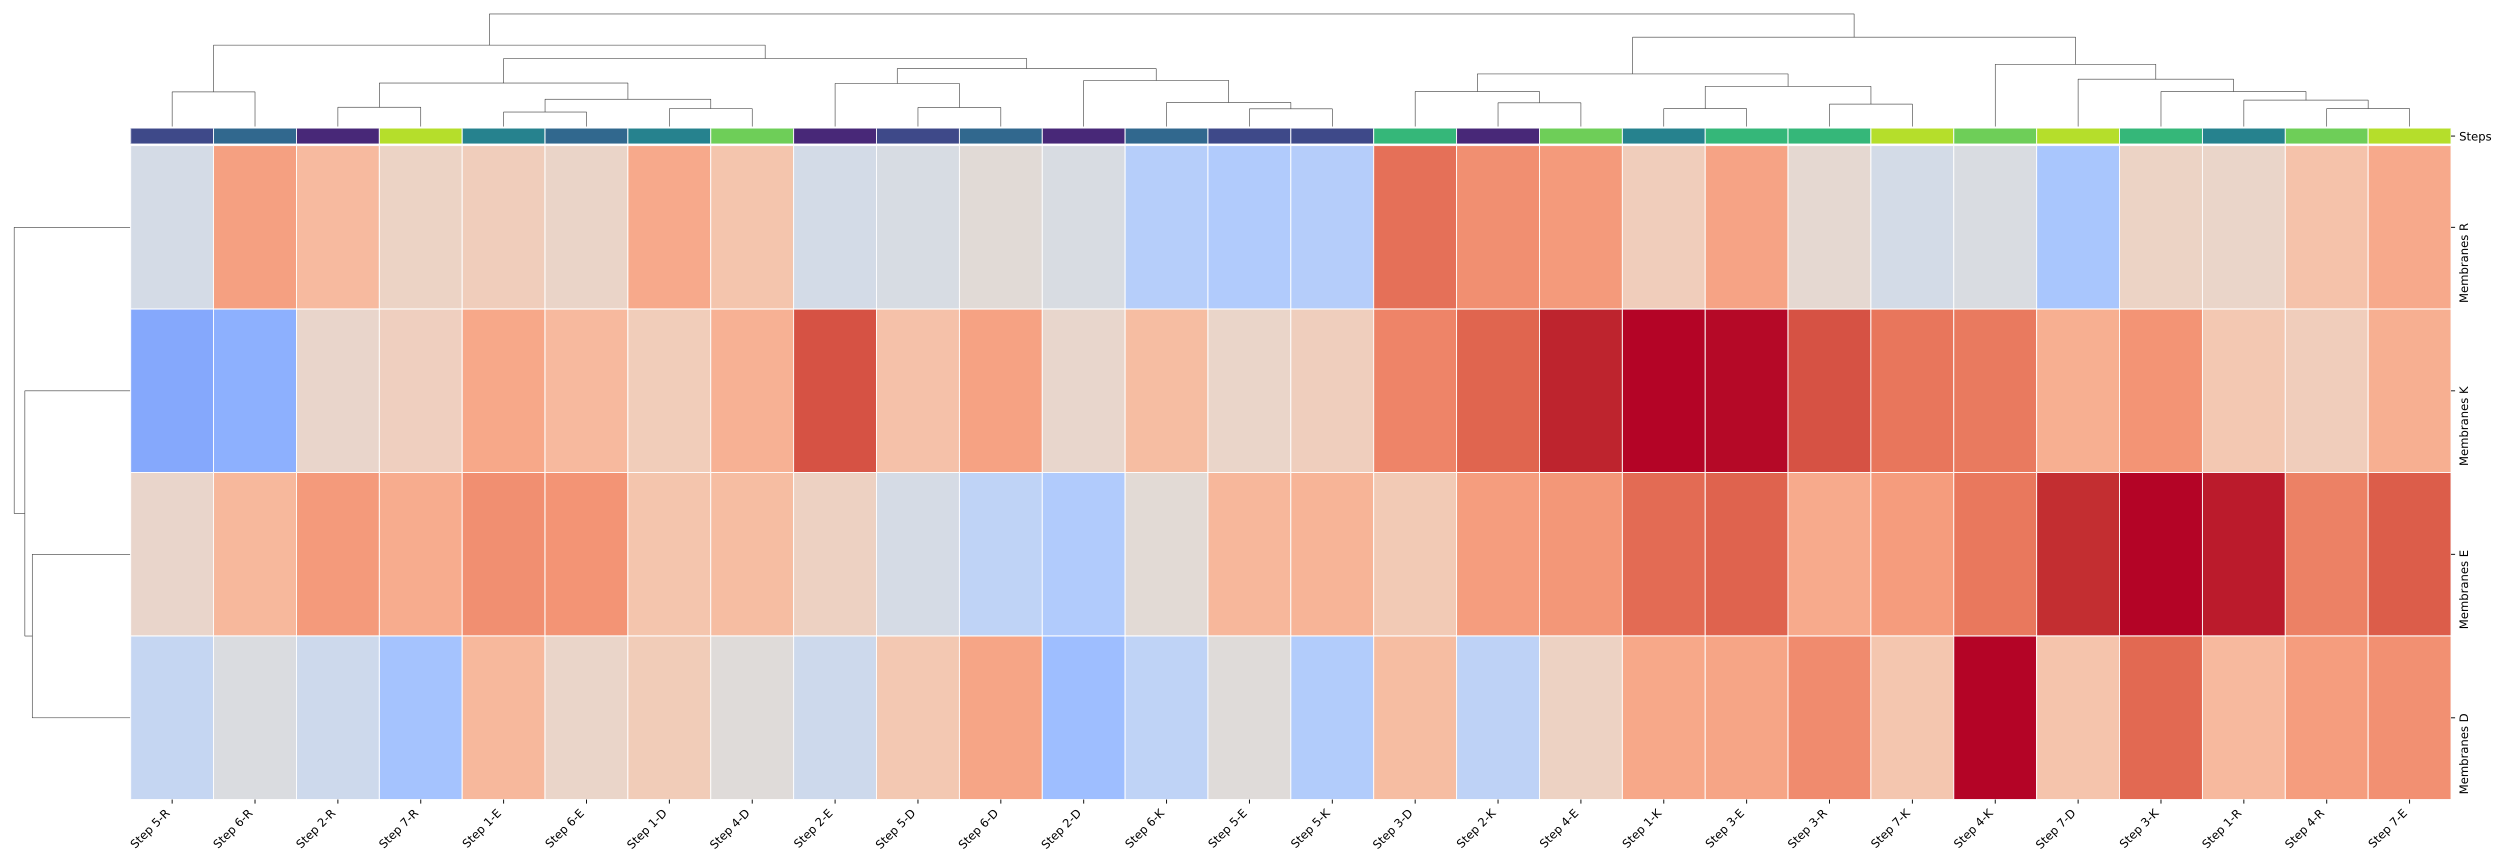 <?xml version="1.0" encoding="utf-8" standalone="no"?>
<!DOCTYPE svg PUBLIC "-//W3C//DTD SVG 1.1//EN"
  "http://www.w3.org/Graphics/SVG/1.1/DTD/svg11.dtd">
<!-- Created with matplotlib (https://matplotlib.org/) -->
<svg height="740.407pt" version="1.1" viewBox="0 0 2152.88 740.407" width="2152.88pt" xmlns="http://www.w3.org/2000/svg" xmlns:xlink="http://www.w3.org/1999/xlink">
 <defs>
  <style type="text/css">*{stroke-linecap:butt;stroke-linejoin:round;}</style>
 </defs>
 <g id="figure_1">
  <g id="patch_1">
   <path d="M 0 740.407 
L 2152.88 740.407 
L 2152.88 0 
L 0 0 
z
" style="fill:#ffffff;"/>
  </g>
  <g id="axes_1">
   <g id="LineCollection_1">
    <path clip-path="url(#p31a6f07b2e)" d="M 112.365 477.348 
L 27.788 477.348 
L 27.788 618.129 
L 112.365 618.129 
" style="fill:none;stroke:#333333;stroke-width:0.5;"/>
    <path clip-path="url(#p31a6f07b2e)" d="M 112.365 336.567 
L 21.402 336.567 
L 21.402 547.739 
L 27.788 547.739 
" style="fill:none;stroke:#333333;stroke-width:0.5;"/>
    <path clip-path="url(#p31a6f07b2e)" d="M 112.365 195.786 
L 12.208 195.786 
L 12.208 442.153 
L 21.402 442.153 
" style="fill:none;stroke:#333333;stroke-width:0.5;"/>
   </g>
  </g>
  <g id="axes_2">
   <g id="LineCollection_2">
    <path clip-path="url(#p51c1a1cfe5)" d="M 148.246 108.97 
L 148.246 79.13 
L 219.608 79.13 
L 219.608 108.97 
" style="fill:none;stroke:#333333;stroke-width:0.5;"/>
    <path clip-path="url(#p51c1a1cfe5)" d="M 290.97 108.97 
L 290.97 92.362 
L 362.332 92.362 
L 362.332 108.97 
" style="fill:none;stroke:#333333;stroke-width:0.5;"/>
    <path clip-path="url(#p51c1a1cfe5)" d="M 433.694 108.97 
L 433.694 96.459 
L 505.056 96.459 
L 505.056 108.97 
" style="fill:none;stroke:#333333;stroke-width:0.5;"/>
    <path clip-path="url(#p51c1a1cfe5)" d="M 576.418 108.97 
L 576.418 93.582 
L 647.78 93.582 
L 647.78 108.97 
" style="fill:none;stroke:#333333;stroke-width:0.5;"/>
    <path clip-path="url(#p51c1a1cfe5)" d="M 469.375 96.459 
L 469.375 85.449 
L 612.099 85.449 
L 612.099 93.582 
" style="fill:none;stroke:#333333;stroke-width:0.5;"/>
    <path clip-path="url(#p51c1a1cfe5)" d="M 326.651 92.362 
L 326.651 71.51 
L 540.737 71.51 
L 540.737 85.449 
" style="fill:none;stroke:#333333;stroke-width:0.5;"/>
    <path clip-path="url(#p51c1a1cfe5)" d="M 790.504 108.97 
L 790.504 92.581 
L 861.866 92.581 
L 861.866 108.97 
" style="fill:none;stroke:#333333;stroke-width:0.5;"/>
    <path clip-path="url(#p51c1a1cfe5)" d="M 719.142 108.97 
L 719.142 71.879 
L 826.185 71.879 
L 826.185 92.581 
" style="fill:none;stroke:#333333;stroke-width:0.5;"/>
    <path clip-path="url(#p51c1a1cfe5)" d="M 1075.952 108.97 
L 1075.952 93.723 
L 1147.313 93.723 
L 1147.313 108.97 
" style="fill:none;stroke:#333333;stroke-width:0.5;"/>
    <path clip-path="url(#p51c1a1cfe5)" d="M 1004.59 108.97 
L 1004.59 88.267 
L 1111.632 88.267 
L 1111.632 93.723 
" style="fill:none;stroke:#333333;stroke-width:0.5;"/>
    <path clip-path="url(#p51c1a1cfe5)" d="M 933.228 108.97 
L 933.228 69.298 
L 1058.111 69.298 
L 1058.111 88.267 
" style="fill:none;stroke:#333333;stroke-width:0.5;"/>
    <path clip-path="url(#p51c1a1cfe5)" d="M 772.663 71.879 
L 772.663 59.104 
L 995.669 59.104 
L 995.669 69.298 
" style="fill:none;stroke:#333333;stroke-width:0.5;"/>
    <path clip-path="url(#p51c1a1cfe5)" d="M 433.694 71.51 
L 433.694 50.408 
L 884.166 50.408 
L 884.166 59.104 
" style="fill:none;stroke:#333333;stroke-width:0.5;"/>
    <path clip-path="url(#p51c1a1cfe5)" d="M 183.927 79.13 
L 183.927 38.873 
L 658.93 38.873 
L 658.93 50.408 
" style="fill:none;stroke:#333333;stroke-width:0.5;"/>
    <path clip-path="url(#p51c1a1cfe5)" d="M 1290.037 108.97 
L 1290.037 88.549 
L 1361.399 88.549 
L 1361.399 108.97 
" style="fill:none;stroke:#333333;stroke-width:0.5;"/>
    <path clip-path="url(#p51c1a1cfe5)" d="M 1218.675 108.97 
L 1218.675 78.802 
L 1325.718 78.802 
L 1325.718 88.549 
" style="fill:none;stroke:#333333;stroke-width:0.5;"/>
    <path clip-path="url(#p51c1a1cfe5)" d="M 1432.761 108.97 
L 1432.761 93.613 
L 1504.123 93.613 
L 1504.123 108.97 
" style="fill:none;stroke:#333333;stroke-width:0.5;"/>
    <path clip-path="url(#p51c1a1cfe5)" d="M 1575.485 108.97 
L 1575.485 89.636 
L 1646.847 89.636 
L 1646.847 108.97 
" style="fill:none;stroke:#333333;stroke-width:0.5;"/>
    <path clip-path="url(#p51c1a1cfe5)" d="M 1468.442 93.613 
L 1468.442 74.356 
L 1611.166 74.356 
L 1611.166 89.636 
" style="fill:none;stroke:#333333;stroke-width:0.5;"/>
    <path clip-path="url(#p51c1a1cfe5)" d="M 1272.197 78.802 
L 1272.197 63.662 
L 1539.804 63.662 
L 1539.804 74.356 
" style="fill:none;stroke:#333333;stroke-width:0.5;"/>
    <path clip-path="url(#p51c1a1cfe5)" d="M 2003.657 108.97 
L 2003.657 93.532 
L 2075.019 93.532 
L 2075.019 108.97 
" style="fill:none;stroke:#333333;stroke-width:0.5;"/>
    <path clip-path="url(#p51c1a1cfe5)" d="M 1932.295 108.97 
L 1932.295 86.207 
L 2039.338 86.207 
L 2039.338 93.532 
" style="fill:none;stroke:#333333;stroke-width:0.5;"/>
    <path clip-path="url(#p51c1a1cfe5)" d="M 1860.933 108.97 
L 1860.933 78.87 
L 1985.817 78.87 
L 1985.817 86.207 
" style="fill:none;stroke:#333333;stroke-width:0.5;"/>
    <path clip-path="url(#p51c1a1cfe5)" d="M 1789.571 108.97 
L 1789.571 68.171 
L 1923.375 68.171 
L 1923.375 78.87 
" style="fill:none;stroke:#333333;stroke-width:0.5;"/>
    <path clip-path="url(#p51c1a1cfe5)" d="M 1718.209 108.97 
L 1718.209 55.399 
L 1856.473 55.399 
L 1856.473 68.171 
" style="fill:none;stroke:#333333;stroke-width:0.5;"/>
    <path clip-path="url(#p51c1a1cfe5)" d="M 1406.001 63.662 
L 1406.001 32.003 
L 1787.341 32.003 
L 1787.341 55.399 
" style="fill:none;stroke:#333333;stroke-width:0.5;"/>
    <path clip-path="url(#p51c1a1cfe5)" d="M 421.429 38.873 
L 421.429 12.046 
L 1596.671 12.046 
L 1596.671 32.003 
" style="fill:none;stroke:#333333;stroke-width:0.5;"/>
   </g>
  </g>
  <g id="axes_3">
   <g id="patch_2">
    <path d="M 112.565 123.967 
L 2110.7 123.967 
L 2110.7 110.398 
L 112.565 110.398 
z
" style="fill:#ffffff;"/>
   </g>
   <g id="QuadMesh_1">
    <path clip-path="url(#p2b12f7c547)" d="M 112.565 110.398 
L 183.927 110.398 
L 183.927 123.967 
L 112.565 123.967 
L 112.565 110.398 
" style="fill:#3e4989;stroke:#ffffff;stroke-width:0.75;"/>
    <path clip-path="url(#p2b12f7c547)" d="M 183.927 110.398 
L 255.289 110.398 
L 255.289 123.967 
L 183.927 123.967 
L 183.927 110.398 
" style="fill:#31688e;stroke:#ffffff;stroke-width:0.75;"/>
    <path clip-path="url(#p2b12f7c547)" d="M 255.289 110.398 
L 326.651 110.398 
L 326.651 123.967 
L 255.289 123.967 
L 255.289 110.398 
" style="fill:#482878;stroke:#ffffff;stroke-width:0.75;"/>
    <path clip-path="url(#p2b12f7c547)" d="M 326.651 110.398 
L 398.013 110.398 
L 398.013 123.967 
L 326.651 123.967 
L 326.651 110.398 
" style="fill:#b5de2b;stroke:#ffffff;stroke-width:0.75;"/>
    <path clip-path="url(#p2b12f7c547)" d="M 398.013 110.398 
L 469.375 110.398 
L 469.375 123.967 
L 398.013 123.967 
L 398.013 110.398 
" style="fill:#26828e;stroke:#ffffff;stroke-width:0.75;"/>
    <path clip-path="url(#p2b12f7c547)" d="M 469.375 110.398 
L 540.737 110.398 
L 540.737 123.967 
L 469.375 123.967 
L 469.375 110.398 
" style="fill:#31688e;stroke:#ffffff;stroke-width:0.75;"/>
    <path clip-path="url(#p2b12f7c547)" d="M 540.737 110.398 
L 612.099 110.398 
L 612.099 123.967 
L 540.737 123.967 
L 540.737 110.398 
" style="fill:#26828e;stroke:#ffffff;stroke-width:0.75;"/>
    <path clip-path="url(#p2b12f7c547)" d="M 612.099 110.398 
L 683.461 110.398 
L 683.461 123.967 
L 612.099 123.967 
L 612.099 110.398 
" style="fill:#6ece58;stroke:#ffffff;stroke-width:0.75;"/>
    <path clip-path="url(#p2b12f7c547)" d="M 683.461 110.398 
L 754.823 110.398 
L 754.823 123.967 
L 683.461 123.967 
L 683.461 110.398 
" style="fill:#482878;stroke:#ffffff;stroke-width:0.75;"/>
    <path clip-path="url(#p2b12f7c547)" d="M 754.823 110.398 
L 826.185 110.398 
L 826.185 123.967 
L 754.823 123.967 
L 754.823 110.398 
" style="fill:#3e4989;stroke:#ffffff;stroke-width:0.75;"/>
    <path clip-path="url(#p2b12f7c547)" d="M 826.185 110.398 
L 897.547 110.398 
L 897.547 123.967 
L 826.185 123.967 
L 826.185 110.398 
" style="fill:#31688e;stroke:#ffffff;stroke-width:0.75;"/>
    <path clip-path="url(#p2b12f7c547)" d="M 897.547 110.398 
L 968.909 110.398 
L 968.909 123.967 
L 897.547 123.967 
L 897.547 110.398 
" style="fill:#482878;stroke:#ffffff;stroke-width:0.75;"/>
    <path clip-path="url(#p2b12f7c547)" d="M 968.909 110.398 
L 1040.271 110.398 
L 1040.271 123.967 
L 968.909 123.967 
L 968.909 110.398 
" style="fill:#31688e;stroke:#ffffff;stroke-width:0.75;"/>
    <path clip-path="url(#p2b12f7c547)" d="M 1040.271 110.398 
L 1111.632 110.398 
L 1111.632 123.967 
L 1040.271 123.967 
L 1040.271 110.398 
" style="fill:#3e4989;stroke:#ffffff;stroke-width:0.75;"/>
    <path clip-path="url(#p2b12f7c547)" d="M 1111.632 110.398 
L 1182.994 110.398 
L 1182.994 123.967 
L 1111.632 123.967 
L 1111.632 110.398 
" style="fill:#3e4989;stroke:#ffffff;stroke-width:0.75;"/>
    <path clip-path="url(#p2b12f7c547)" d="M 1182.994 110.398 
L 1254.356 110.398 
L 1254.356 123.967 
L 1182.994 123.967 
L 1182.994 110.398 
" style="fill:#35b779;stroke:#ffffff;stroke-width:0.75;"/>
    <path clip-path="url(#p2b12f7c547)" d="M 1254.356 110.398 
L 1325.718 110.398 
L 1325.718 123.967 
L 1254.356 123.967 
L 1254.356 110.398 
" style="fill:#482878;stroke:#ffffff;stroke-width:0.75;"/>
    <path clip-path="url(#p2b12f7c547)" d="M 1325.718 110.398 
L 1397.08 110.398 
L 1397.08 123.967 
L 1325.718 123.967 
L 1325.718 110.398 
" style="fill:#6ece58;stroke:#ffffff;stroke-width:0.75;"/>
    <path clip-path="url(#p2b12f7c547)" d="M 1397.08 110.398 
L 1468.442 110.398 
L 1468.442 123.967 
L 1397.08 123.967 
L 1397.08 110.398 
" style="fill:#26828e;stroke:#ffffff;stroke-width:0.75;"/>
    <path clip-path="url(#p2b12f7c547)" d="M 1468.442 110.398 
L 1539.804 110.398 
L 1539.804 123.967 
L 1468.442 123.967 
L 1468.442 110.398 
" style="fill:#35b779;stroke:#ffffff;stroke-width:0.75;"/>
    <path clip-path="url(#p2b12f7c547)" d="M 1539.804 110.398 
L 1611.166 110.398 
L 1611.166 123.967 
L 1539.804 123.967 
L 1539.804 110.398 
" style="fill:#35b779;stroke:#ffffff;stroke-width:0.75;"/>
    <path clip-path="url(#p2b12f7c547)" d="M 1611.166 110.398 
L 1682.528 110.398 
L 1682.528 123.967 
L 1611.166 123.967 
L 1611.166 110.398 
" style="fill:#b5de2b;stroke:#ffffff;stroke-width:0.75;"/>
    <path clip-path="url(#p2b12f7c547)" d="M 1682.528 110.398 
L 1753.89 110.398 
L 1753.89 123.967 
L 1682.528 123.967 
L 1682.528 110.398 
" style="fill:#6ece58;stroke:#ffffff;stroke-width:0.75;"/>
    <path clip-path="url(#p2b12f7c547)" d="M 1753.89 110.398 
L 1825.252 110.398 
L 1825.252 123.967 
L 1753.89 123.967 
L 1753.89 110.398 
" style="fill:#b5de2b;stroke:#ffffff;stroke-width:0.75;"/>
    <path clip-path="url(#p2b12f7c547)" d="M 1825.252 110.398 
L 1896.614 110.398 
L 1896.614 123.967 
L 1825.252 123.967 
L 1825.252 110.398 
" style="fill:#35b779;stroke:#ffffff;stroke-width:0.75;"/>
    <path clip-path="url(#p2b12f7c547)" d="M 1896.614 110.398 
L 1967.976 110.398 
L 1967.976 123.967 
L 1896.614 123.967 
L 1896.614 110.398 
" style="fill:#26828e;stroke:#ffffff;stroke-width:0.75;"/>
    <path clip-path="url(#p2b12f7c547)" d="M 1967.976 110.398 
L 2039.338 110.398 
L 2039.338 123.967 
L 1967.976 123.967 
L 1967.976 110.398 
" style="fill:#6ece58;stroke:#ffffff;stroke-width:0.75;"/>
    <path clip-path="url(#p2b12f7c547)" d="M 2039.338 110.398 
L 2110.7 110.398 
L 2110.7 123.967 
L 2039.338 123.967 
L 2039.338 110.398 
" style="fill:#b5de2b;stroke:#ffffff;stroke-width:0.75;"/>
   </g>
   <g id="matplotlib.axis_1"/>
   <g id="matplotlib.axis_2">
    <g id="ytick_1">
     <g id="line2d_1">
      <defs>
       <path d="M 0 0 
L 3.5 0 
" id="m6aca61c7ab" style="stroke:#000000;stroke-width:0.8;"/>
      </defs>
      <g>
       <use style="stroke:#000000;stroke-width:0.8;" x="2110.7" xlink:href="#m6aca61c7ab" y="117.182"/>
      </g>
     </g>
     <g id="text_1">
      <!-- Steps -->
      <g transform="translate(2117.7 120.982)scale(0.1 -0.1)">
       <defs>
        <path d="M 53.516 70.516 
L 53.516 60.891 
Q 47.906 63.578 42.922 64.891 
Q 37.938 66.219 33.297 66.219 
Q 25.25 66.219 20.875 63.094 
Q 16.5 59.969 16.5 54.203 
Q 16.5 49.359 19.406 46.891 
Q 22.312 44.438 30.422 42.922 
L 36.375 41.703 
Q 47.406 39.594 52.656 34.297 
Q 57.906 29 57.906 20.125 
Q 57.906 9.516 50.797 4.047 
Q 43.703 -1.422 29.984 -1.422 
Q 24.812 -1.422 18.969 -0.25 
Q 13.141 0.922 6.891 3.219 
L 6.891 13.375 
Q 12.891 10.016 18.656 8.297 
Q 24.422 6.594 29.984 6.594 
Q 38.422 6.594 43.016 9.906 
Q 47.609 13.234 47.609 19.391 
Q 47.609 24.75 44.312 27.781 
Q 41.016 30.812 33.5 32.328 
L 27.484 33.5 
Q 16.453 35.688 11.516 40.375 
Q 6.594 45.062 6.594 53.422 
Q 6.594 63.094 13.406 68.656 
Q 20.219 74.219 32.172 74.219 
Q 37.312 74.219 42.625 73.281 
Q 47.953 72.359 53.516 70.516 
z
" id="DejaVuSans-83"/>
        <path d="M 18.312 70.219 
L 18.312 54.688 
L 36.812 54.688 
L 36.812 47.703 
L 18.312 47.703 
L 18.312 18.016 
Q 18.312 11.328 20.141 9.422 
Q 21.969 7.516 27.594 7.516 
L 36.812 7.516 
L 36.812 0 
L 27.594 0 
Q 17.188 0 13.234 3.875 
Q 9.281 7.766 9.281 18.016 
L 9.281 47.703 
L 2.688 47.703 
L 2.688 54.688 
L 9.281 54.688 
L 9.281 70.219 
z
" id="DejaVuSans-116"/>
        <path d="M 56.203 29.594 
L 56.203 25.203 
L 14.891 25.203 
Q 15.484 15.922 20.484 11.062 
Q 25.484 6.203 34.422 6.203 
Q 39.594 6.203 44.453 7.469 
Q 49.312 8.734 54.109 11.281 
L 54.109 2.781 
Q 49.266 0.734 44.188 -0.344 
Q 39.109 -1.422 33.891 -1.422 
Q 20.797 -1.422 13.156 6.188 
Q 5.516 13.812 5.516 26.812 
Q 5.516 40.234 12.766 48.109 
Q 20.016 56 32.328 56 
Q 43.359 56 49.781 48.891 
Q 56.203 41.797 56.203 29.594 
z
M 47.219 32.234 
Q 47.125 39.594 43.094 43.984 
Q 39.062 48.391 32.422 48.391 
Q 24.906 48.391 20.391 44.141 
Q 15.875 39.891 15.188 32.172 
z
" id="DejaVuSans-101"/>
        <path d="M 18.109 8.203 
L 18.109 -20.797 
L 9.078 -20.797 
L 9.078 54.688 
L 18.109 54.688 
L 18.109 46.391 
Q 20.953 51.266 25.266 53.625 
Q 29.594 56 35.594 56 
Q 45.562 56 51.781 48.094 
Q 58.016 40.188 58.016 27.297 
Q 58.016 14.406 51.781 6.484 
Q 45.562 -1.422 35.594 -1.422 
Q 29.594 -1.422 25.266 0.953 
Q 20.953 3.328 18.109 8.203 
z
M 48.688 27.297 
Q 48.688 37.203 44.609 42.844 
Q 40.531 48.484 33.406 48.484 
Q 26.266 48.484 22.188 42.844 
Q 18.109 37.203 18.109 27.297 
Q 18.109 17.391 22.188 11.75 
Q 26.266 6.109 33.406 6.109 
Q 40.531 6.109 44.609 11.75 
Q 48.688 17.391 48.688 27.297 
z
" id="DejaVuSans-112"/>
        <path d="M 44.281 53.078 
L 44.281 44.578 
Q 40.484 46.531 36.375 47.5 
Q 32.281 48.484 27.875 48.484 
Q 21.188 48.484 17.844 46.438 
Q 14.5 44.391 14.5 40.281 
Q 14.5 37.156 16.891 35.375 
Q 19.281 33.594 26.516 31.984 
L 29.594 31.297 
Q 39.156 29.25 43.188 25.516 
Q 47.219 21.781 47.219 15.094 
Q 47.219 7.469 41.188 3.016 
Q 35.156 -1.422 24.609 -1.422 
Q 20.219 -1.422 15.453 -0.562 
Q 10.688 0.297 5.422 2 
L 5.422 11.281 
Q 10.406 8.688 15.234 7.391 
Q 20.062 6.109 24.812 6.109 
Q 31.156 6.109 34.562 8.281 
Q 37.984 10.453 37.984 14.406 
Q 37.984 18.062 35.516 20.016 
Q 33.062 21.969 24.703 23.781 
L 21.578 24.516 
Q 13.234 26.266 9.516 29.906 
Q 5.812 33.547 5.812 39.891 
Q 5.812 47.609 11.281 51.797 
Q 16.75 56 26.812 56 
Q 31.781 56 36.172 55.266 
Q 40.578 54.547 44.281 53.078 
z
" id="DejaVuSans-115"/>
       </defs>
       <use xlink:href="#DejaVuSans-83"/>
       <use x="63.477" xlink:href="#DejaVuSans-116"/>
       <use x="102.686" xlink:href="#DejaVuSans-101"/>
       <use x="164.209" xlink:href="#DejaVuSans-112"/>
       <use x="227.686" xlink:href="#DejaVuSans-115"/>
      </g>
     </g>
    </g>
   </g>
  </g>
  <g id="axes_4">
   <g id="patch_3">
    <path d="M 112.565 688.52 
L 2110.7 688.52 
L 2110.7 125.395 
L 112.565 125.395 
z
" style="fill:#ffffff;"/>
   </g>
   <g id="QuadMesh_2">
    <path clip-path="url(#pcdd5391032)" d="M 112.565 125.395 
L 183.927 125.395 
L 183.927 266.176 
L 112.565 266.176 
L 112.565 125.395 
" style="fill:#d4dbe6;stroke:#ffffff;stroke-width:0.75;"/>
    <path clip-path="url(#pcdd5391032)" d="M 183.927 125.395 
L 255.289 125.395 
L 255.289 266.176 
L 183.927 266.176 
L 183.927 125.395 
" style="fill:#f5a081;stroke:#ffffff;stroke-width:0.75;"/>
    <path clip-path="url(#pcdd5391032)" d="M 255.289 125.395 
L 326.651 125.395 
L 326.651 266.176 
L 255.289 266.176 
L 255.289 125.395 
" style="fill:#f7ba9f;stroke:#ffffff;stroke-width:0.75;"/>
    <path clip-path="url(#pcdd5391032)" d="M 326.651 125.395 
L 398.013 125.395 
L 398.013 266.176 
L 326.651 266.176 
L 326.651 125.395 
" style="fill:#ecd3c5;stroke:#ffffff;stroke-width:0.75;"/>
    <path clip-path="url(#pcdd5391032)" d="M 398.013 125.395 
L 469.375 125.395 
L 469.375 266.176 
L 398.013 266.176 
L 398.013 125.395 
" style="fill:#f0cdbb;stroke:#ffffff;stroke-width:0.75;"/>
    <path clip-path="url(#pcdd5391032)" d="M 469.375 125.395 
L 540.737 125.395 
L 540.737 266.176 
L 469.375 266.176 
L 469.375 125.395 
" style="fill:#ead4c8;stroke:#ffffff;stroke-width:0.75;"/>
    <path clip-path="url(#pcdd5391032)" d="M 540.737 125.395 
L 612.099 125.395 
L 612.099 266.176 
L 540.737 266.176 
L 540.737 125.395 
" style="fill:#f7a98b;stroke:#ffffff;stroke-width:0.75;"/>
    <path clip-path="url(#pcdd5391032)" d="M 612.099 125.395 
L 683.461 125.395 
L 683.461 266.176 
L 612.099 266.176 
L 612.099 125.395 
" style="fill:#f4c5ad;stroke:#ffffff;stroke-width:0.75;"/>
    <path clip-path="url(#pcdd5391032)" d="M 683.461 125.395 
L 754.823 125.395 
L 754.823 266.176 
L 683.461 266.176 
L 683.461 125.395 
" style="fill:#d3dbe7;stroke:#ffffff;stroke-width:0.75;"/>
    <path clip-path="url(#pcdd5391032)" d="M 754.823 125.395 
L 826.185 125.395 
L 826.185 266.176 
L 754.823 266.176 
L 754.823 125.395 
" style="fill:#d7dce3;stroke:#ffffff;stroke-width:0.75;"/>
    <path clip-path="url(#pcdd5391032)" d="M 826.185 125.395 
L 897.547 125.395 
L 897.547 266.176 
L 826.185 266.176 
L 826.185 125.395 
" style="fill:#e1dad6;stroke:#ffffff;stroke-width:0.75;"/>
    <path clip-path="url(#pcdd5391032)" d="M 897.547 125.395 
L 968.909 125.395 
L 968.909 266.176 
L 897.547 266.176 
L 897.547 125.395 
" style="fill:#d8dce2;stroke:#ffffff;stroke-width:0.75;"/>
    <path clip-path="url(#pcdd5391032)" d="M 968.909 125.395 
L 1040.271 125.395 
L 1040.271 266.176 
L 968.909 266.176 
L 968.909 125.395 
" style="fill:#b6cefa;stroke:#ffffff;stroke-width:0.75;"/>
    <path clip-path="url(#pcdd5391032)" d="M 1040.271 125.395 
L 1111.632 125.395 
L 1111.632 266.176 
L 1040.271 266.176 
L 1040.271 125.395 
" style="fill:#b1cbfc;stroke:#ffffff;stroke-width:0.75;"/>
    <path clip-path="url(#pcdd5391032)" d="M 1111.632 125.395 
L 1182.994 125.395 
L 1182.994 266.176 
L 1111.632 266.176 
L 1111.632 125.395 
" style="fill:#b5cdfa;stroke:#ffffff;stroke-width:0.75;"/>
    <path clip-path="url(#pcdd5391032)" d="M 1182.994 125.395 
L 1254.356 125.395 
L 1254.356 266.176 
L 1182.994 266.176 
L 1182.994 125.395 
" style="fill:#e57058;stroke:#ffffff;stroke-width:0.75;"/>
    <path clip-path="url(#pcdd5391032)" d="M 1254.356 125.395 
L 1325.718 125.395 
L 1325.718 266.176 
L 1254.356 266.176 
L 1254.356 125.395 
" style="fill:#f18f71;stroke:#ffffff;stroke-width:0.75;"/>
    <path clip-path="url(#pcdd5391032)" d="M 1325.718 125.395 
L 1397.08 125.395 
L 1397.08 266.176 
L 1325.718 266.176 
L 1325.718 125.395 
" style="fill:#f49a7b;stroke:#ffffff;stroke-width:0.75;"/>
    <path clip-path="url(#pcdd5391032)" d="M 1397.08 125.395 
L 1468.442 125.395 
L 1468.442 266.176 
L 1397.08 266.176 
L 1397.08 125.395 
" style="fill:#f0cdbb;stroke:#ffffff;stroke-width:0.75;"/>
    <path clip-path="url(#pcdd5391032)" d="M 1468.442 125.395 
L 1539.804 125.395 
L 1539.804 266.176 
L 1468.442 266.176 
L 1468.442 125.395 
" style="fill:#f6a385;stroke:#ffffff;stroke-width:0.75;"/>
    <path clip-path="url(#pcdd5391032)" d="M 1539.804 125.395 
L 1611.166 125.395 
L 1611.166 266.176 
L 1539.804 266.176 
L 1539.804 125.395 
" style="fill:#e5d8d1;stroke:#ffffff;stroke-width:0.75;"/>
    <path clip-path="url(#pcdd5391032)" d="M 1611.166 125.395 
L 1682.528 125.395 
L 1682.528 266.176 
L 1611.166 266.176 
L 1611.166 125.395 
" style="fill:#d3dbe7;stroke:#ffffff;stroke-width:0.75;"/>
    <path clip-path="url(#pcdd5391032)" d="M 1682.528 125.395 
L 1753.89 125.395 
L 1753.89 266.176 
L 1682.528 266.176 
L 1682.528 125.395 
" style="fill:#d9dce1;stroke:#ffffff;stroke-width:0.75;"/>
    <path clip-path="url(#pcdd5391032)" d="M 1753.89 125.395 
L 1825.252 125.395 
L 1825.252 266.176 
L 1753.89 266.176 
L 1753.89 125.395 
" style="fill:#a9c6fd;stroke:#ffffff;stroke-width:0.75;"/>
    <path clip-path="url(#pcdd5391032)" d="M 1825.252 125.395 
L 1896.614 125.395 
L 1896.614 266.176 
L 1825.252 266.176 
L 1825.252 125.395 
" style="fill:#ecd3c5;stroke:#ffffff;stroke-width:0.75;"/>
    <path clip-path="url(#pcdd5391032)" d="M 1896.614 125.395 
L 1967.976 125.395 
L 1967.976 266.176 
L 1896.614 266.176 
L 1896.614 125.395 
" style="fill:#ead5c9;stroke:#ffffff;stroke-width:0.75;"/>
    <path clip-path="url(#pcdd5391032)" d="M 1967.976 125.395 
L 2039.338 125.395 
L 2039.338 266.176 
L 1967.976 266.176 
L 1967.976 125.395 
" style="fill:#f5c2aa;stroke:#ffffff;stroke-width:0.75;"/>
    <path clip-path="url(#pcdd5391032)" d="M 2039.338 125.395 
L 2110.7 125.395 
L 2110.7 266.176 
L 2039.338 266.176 
L 2039.338 125.395 
" style="fill:#f7a98b;stroke:#ffffff;stroke-width:0.75;"/>
    <path clip-path="url(#pcdd5391032)" d="M 112.565 266.176 
L 183.927 266.176 
L 183.927 406.958 
L 112.565 406.958 
L 112.565 266.176 
" style="fill:#85a8fc;stroke:#ffffff;stroke-width:0.75;"/>
    <path clip-path="url(#pcdd5391032)" d="M 183.927 266.176 
L 255.289 266.176 
L 255.289 406.958 
L 183.927 406.958 
L 183.927 266.176 
" style="fill:#8db0fe;stroke:#ffffff;stroke-width:0.75;"/>
    <path clip-path="url(#pcdd5391032)" d="M 255.289 266.176 
L 326.651 266.176 
L 326.651 406.958 
L 255.289 406.958 
L 255.289 266.176 
" style="fill:#e9d5cb;stroke:#ffffff;stroke-width:0.75;"/>
    <path clip-path="url(#pcdd5391032)" d="M 326.651 266.176 
L 398.013 266.176 
L 398.013 406.958 
L 326.651 406.958 
L 326.651 266.176 
" style="fill:#efcfbf;stroke:#ffffff;stroke-width:0.75;"/>
    <path clip-path="url(#pcdd5391032)" d="M 398.013 266.176 
L 469.375 266.176 
L 469.375 406.958 
L 398.013 406.958 
L 398.013 266.176 
" style="fill:#f7a889;stroke:#ffffff;stroke-width:0.75;"/>
    <path clip-path="url(#pcdd5391032)" d="M 469.375 266.176 
L 540.737 266.176 
L 540.737 406.958 
L 469.375 406.958 
L 469.375 266.176 
" style="fill:#f7b99e;stroke:#ffffff;stroke-width:0.75;"/>
    <path clip-path="url(#pcdd5391032)" d="M 540.737 266.176 
L 612.099 266.176 
L 612.099 406.958 
L 540.737 406.958 
L 540.737 266.176 
" style="fill:#f1cdba;stroke:#ffffff;stroke-width:0.75;"/>
    <path clip-path="url(#pcdd5391032)" d="M 612.099 266.176 
L 683.461 266.176 
L 683.461 406.958 
L 612.099 406.958 
L 612.099 266.176 
" style="fill:#f7b194;stroke:#ffffff;stroke-width:0.75;"/>
    <path clip-path="url(#pcdd5391032)" d="M 683.461 266.176 
L 754.823 266.176 
L 754.823 406.958 
L 683.461 406.958 
L 683.461 266.176 
" style="fill:#d65244;stroke:#ffffff;stroke-width:0.75;"/>
    <path clip-path="url(#pcdd5391032)" d="M 754.823 266.176 
L 826.185 266.176 
L 826.185 406.958 
L 754.823 406.958 
L 754.823 266.176 
" style="fill:#f5c1a9;stroke:#ffffff;stroke-width:0.75;"/>
    <path clip-path="url(#pcdd5391032)" d="M 826.185 266.176 
L 897.547 266.176 
L 897.547 406.958 
L 826.185 406.958 
L 826.185 266.176 
" style="fill:#f6a283;stroke:#ffffff;stroke-width:0.75;"/>
    <path clip-path="url(#pcdd5391032)" d="M 897.547 266.176 
L 968.909 266.176 
L 968.909 406.958 
L 897.547 406.958 
L 897.547 266.176 
" style="fill:#e8d6cc;stroke:#ffffff;stroke-width:0.75;"/>
    <path clip-path="url(#pcdd5391032)" d="M 968.909 266.176 
L 1040.271 266.176 
L 1040.271 406.958 
L 968.909 406.958 
L 968.909 266.176 
" style="fill:#f6bda2;stroke:#ffffff;stroke-width:0.75;"/>
    <path clip-path="url(#pcdd5391032)" d="M 1040.271 266.176 
L 1111.632 266.176 
L 1111.632 406.958 
L 1040.271 406.958 
L 1040.271 266.176 
" style="fill:#ead5c9;stroke:#ffffff;stroke-width:0.75;"/>
    <path clip-path="url(#pcdd5391032)" d="M 1111.632 266.176 
L 1182.994 266.176 
L 1182.994 406.958 
L 1111.632 406.958 
L 1111.632 266.176 
" style="fill:#efcebd;stroke:#ffffff;stroke-width:0.75;"/>
    <path clip-path="url(#pcdd5391032)" d="M 1182.994 266.176 
L 1254.356 266.176 
L 1254.356 406.958 
L 1182.994 406.958 
L 1182.994 266.176 
" style="fill:#ee8468;stroke:#ffffff;stroke-width:0.75;"/>
    <path clip-path="url(#pcdd5391032)" d="M 1254.356 266.176 
L 1325.718 266.176 
L 1325.718 406.958 
L 1254.356 406.958 
L 1254.356 266.176 
" style="fill:#e0654f;stroke:#ffffff;stroke-width:0.75;"/>
    <path clip-path="url(#pcdd5391032)" d="M 1325.718 266.176 
L 1397.08 266.176 
L 1397.08 406.958 
L 1325.718 406.958 
L 1325.718 266.176 
" style="fill:#be242e;stroke:#ffffff;stroke-width:0.75;"/>
    <path clip-path="url(#pcdd5391032)" d="M 1397.08 266.176 
L 1468.442 266.176 
L 1468.442 406.958 
L 1397.08 406.958 
L 1397.08 266.176 
" style="fill:#b40426;stroke:#ffffff;stroke-width:0.75;"/>
    <path clip-path="url(#pcdd5391032)" d="M 1468.442 266.176 
L 1539.804 266.176 
L 1539.804 406.958 
L 1468.442 406.958 
L 1468.442 266.176 
" style="fill:#b50927;stroke:#ffffff;stroke-width:0.75;"/>
    <path clip-path="url(#pcdd5391032)" d="M 1539.804 266.176 
L 1611.166 266.176 
L 1611.166 406.958 
L 1539.804 406.958 
L 1539.804 266.176 
" style="fill:#d65244;stroke:#ffffff;stroke-width:0.75;"/>
    <path clip-path="url(#pcdd5391032)" d="M 1611.166 266.176 
L 1682.528 266.176 
L 1682.528 406.958 
L 1611.166 406.958 
L 1611.166 266.176 
" style="fill:#e8765c;stroke:#ffffff;stroke-width:0.75;"/>
    <path clip-path="url(#pcdd5391032)" d="M 1682.528 266.176 
L 1753.89 266.176 
L 1753.89 406.958 
L 1682.528 406.958 
L 1682.528 266.176 
" style="fill:#e97a5f;stroke:#ffffff;stroke-width:0.75;"/>
    <path clip-path="url(#pcdd5391032)" d="M 1753.89 266.176 
L 1825.252 266.176 
L 1825.252 406.958 
L 1753.89 406.958 
L 1753.89 266.176 
" style="fill:#f7af91;stroke:#ffffff;stroke-width:0.75;"/>
    <path clip-path="url(#pcdd5391032)" d="M 1825.252 266.176 
L 1896.614 266.176 
L 1896.614 406.958 
L 1825.252 406.958 
L 1825.252 266.176 
" style="fill:#f39475;stroke:#ffffff;stroke-width:0.75;"/>
    <path clip-path="url(#pcdd5391032)" d="M 1896.614 266.176 
L 1967.976 266.176 
L 1967.976 406.958 
L 1896.614 406.958 
L 1896.614 266.176 
" style="fill:#f3c8b2;stroke:#ffffff;stroke-width:0.75;"/>
    <path clip-path="url(#pcdd5391032)" d="M 1967.976 266.176 
L 2039.338 266.176 
L 2039.338 406.958 
L 1967.976 406.958 
L 1967.976 266.176 
" style="fill:#f0cdbb;stroke:#ffffff;stroke-width:0.75;"/>
    <path clip-path="url(#pcdd5391032)" d="M 2039.338 266.176 
L 2110.7 266.176 
L 2110.7 406.958 
L 2039.338 406.958 
L 2039.338 266.176 
" style="fill:#f7af91;stroke:#ffffff;stroke-width:0.75;"/>
    <path clip-path="url(#pcdd5391032)" d="M 112.565 406.958 
L 183.927 406.958 
L 183.927 547.739 
L 112.565 547.739 
L 112.565 406.958 
" style="fill:#e9d5cb;stroke:#ffffff;stroke-width:0.75;"/>
    <path clip-path="url(#pcdd5391032)" d="M 183.927 406.958 
L 255.289 406.958 
L 255.289 547.739 
L 183.927 547.739 
L 183.927 406.958 
" style="fill:#f7b89c;stroke:#ffffff;stroke-width:0.75;"/>
    <path clip-path="url(#pcdd5391032)" d="M 255.289 406.958 
L 326.651 406.958 
L 326.651 547.739 
L 255.289 547.739 
L 255.289 406.958 
" style="fill:#f49a7b;stroke:#ffffff;stroke-width:0.75;"/>
    <path clip-path="url(#pcdd5391032)" d="M 326.651 406.958 
L 398.013 406.958 
L 398.013 547.739 
L 326.651 547.739 
L 326.651 406.958 
" style="fill:#f7ac8e;stroke:#ffffff;stroke-width:0.75;"/>
    <path clip-path="url(#pcdd5391032)" d="M 398.013 406.958 
L 469.375 406.958 
L 469.375 547.739 
L 398.013 547.739 
L 398.013 406.958 
" style="fill:#f18f71;stroke:#ffffff;stroke-width:0.75;"/>
    <path clip-path="url(#pcdd5391032)" d="M 469.375 406.958 
L 540.737 406.958 
L 540.737 547.739 
L 469.375 547.739 
L 469.375 406.958 
" style="fill:#f39475;stroke:#ffffff;stroke-width:0.75;"/>
    <path clip-path="url(#pcdd5391032)" d="M 540.737 406.958 
L 612.099 406.958 
L 612.099 547.739 
L 540.737 547.739 
L 540.737 406.958 
" style="fill:#f4c5ad;stroke:#ffffff;stroke-width:0.75;"/>
    <path clip-path="url(#pcdd5391032)" d="M 612.099 406.958 
L 683.461 406.958 
L 683.461 547.739 
L 612.099 547.739 
L 612.099 406.958 
" style="fill:#f6bda2;stroke:#ffffff;stroke-width:0.75;"/>
    <path clip-path="url(#pcdd5391032)" d="M 683.461 406.958 
L 754.823 406.958 
L 754.823 547.739 
L 683.461 547.739 
L 683.461 406.958 
" style="fill:#edd1c2;stroke:#ffffff;stroke-width:0.75;"/>
    <path clip-path="url(#pcdd5391032)" d="M 754.823 406.958 
L 826.185 406.958 
L 826.185 547.739 
L 754.823 547.739 
L 754.823 406.958 
" style="fill:#d5dbe5;stroke:#ffffff;stroke-width:0.75;"/>
    <path clip-path="url(#pcdd5391032)" d="M 826.185 406.958 
L 897.547 406.958 
L 897.547 547.739 
L 826.185 547.739 
L 826.185 406.958 
" style="fill:#bfd3f6;stroke:#ffffff;stroke-width:0.75;"/>
    <path clip-path="url(#pcdd5391032)" d="M 897.547 406.958 
L 968.909 406.958 
L 968.909 547.739 
L 897.547 547.739 
L 897.547 406.958 
" style="fill:#b1cbfc;stroke:#ffffff;stroke-width:0.75;"/>
    <path clip-path="url(#pcdd5391032)" d="M 968.909 406.958 
L 1040.271 406.958 
L 1040.271 547.739 
L 968.909 547.739 
L 968.909 406.958 
" style="fill:#e2dad5;stroke:#ffffff;stroke-width:0.75;"/>
    <path clip-path="url(#pcdd5391032)" d="M 1040.271 406.958 
L 1111.632 406.958 
L 1111.632 547.739 
L 1040.271 547.739 
L 1040.271 406.958 
" style="fill:#f7b79b;stroke:#ffffff;stroke-width:0.75;"/>
    <path clip-path="url(#pcdd5391032)" d="M 1111.632 406.958 
L 1182.994 406.958 
L 1182.994 547.739 
L 1111.632 547.739 
L 1111.632 406.958 
" style="fill:#f7b497;stroke:#ffffff;stroke-width:0.75;"/>
    <path clip-path="url(#pcdd5391032)" d="M 1182.994 406.958 
L 1254.356 406.958 
L 1254.356 547.739 
L 1182.994 547.739 
L 1182.994 406.958 
" style="fill:#f2cab5;stroke:#ffffff;stroke-width:0.75;"/>
    <path clip-path="url(#pcdd5391032)" d="M 1254.356 406.958 
L 1325.718 406.958 
L 1325.718 547.739 
L 1254.356 547.739 
L 1254.356 406.958 
" style="fill:#f59d7e;stroke:#ffffff;stroke-width:0.75;"/>
    <path clip-path="url(#pcdd5391032)" d="M 1325.718 406.958 
L 1397.08 406.958 
L 1397.08 547.739 
L 1325.718 547.739 
L 1325.718 406.958 
" style="fill:#f39778;stroke:#ffffff;stroke-width:0.75;"/>
    <path clip-path="url(#pcdd5391032)" d="M 1397.08 406.958 
L 1468.442 406.958 
L 1468.442 547.739 
L 1397.08 547.739 
L 1397.08 406.958 
" style="fill:#e36b54;stroke:#ffffff;stroke-width:0.75;"/>
    <path clip-path="url(#pcdd5391032)" d="M 1468.442 406.958 
L 1539.804 406.958 
L 1539.804 547.739 
L 1468.442 547.739 
L 1468.442 406.958 
" style="fill:#df634e;stroke:#ffffff;stroke-width:0.75;"/>
    <path clip-path="url(#pcdd5391032)" d="M 1539.804 406.958 
L 1611.166 406.958 
L 1611.166 547.739 
L 1539.804 547.739 
L 1539.804 406.958 
" style="fill:#f7aa8c;stroke:#ffffff;stroke-width:0.75;"/>
    <path clip-path="url(#pcdd5391032)" d="M 1611.166 406.958 
L 1682.528 406.958 
L 1682.528 547.739 
L 1611.166 547.739 
L 1611.166 406.958 
" style="fill:#f59c7d;stroke:#ffffff;stroke-width:0.75;"/>
    <path clip-path="url(#pcdd5391032)" d="M 1682.528 406.958 
L 1753.89 406.958 
L 1753.89 547.739 
L 1682.528 547.739 
L 1682.528 406.958 
" style="fill:#e9785d;stroke:#ffffff;stroke-width:0.75;"/>
    <path clip-path="url(#pcdd5391032)" d="M 1753.89 406.958 
L 1825.252 406.958 
L 1825.252 547.739 
L 1753.89 547.739 
L 1753.89 406.958 
" style="fill:#c32e31;stroke:#ffffff;stroke-width:0.75;"/>
    <path clip-path="url(#pcdd5391032)" d="M 1825.252 406.958 
L 1896.614 406.958 
L 1896.614 547.739 
L 1825.252 547.739 
L 1825.252 406.958 
" style="fill:#b40426;stroke:#ffffff;stroke-width:0.75;"/>
    <path clip-path="url(#pcdd5391032)" d="M 1896.614 406.958 
L 1967.976 406.958 
L 1967.976 547.739 
L 1896.614 547.739 
L 1896.614 406.958 
" style="fill:#bb1b2c;stroke:#ffffff;stroke-width:0.75;"/>
    <path clip-path="url(#pcdd5391032)" d="M 1967.976 406.958 
L 2039.338 406.958 
L 2039.338 547.739 
L 1967.976 547.739 
L 1967.976 406.958 
" style="fill:#ec8165;stroke:#ffffff;stroke-width:0.75;"/>
    <path clip-path="url(#pcdd5391032)" d="M 2039.338 406.958 
L 2110.7 406.958 
L 2110.7 547.739 
L 2039.338 547.739 
L 2039.338 406.958 
" style="fill:#dc5d4a;stroke:#ffffff;stroke-width:0.75;"/>
    <path clip-path="url(#pcdd5391032)" d="M 112.565 547.739 
L 183.927 547.739 
L 183.927 688.52 
L 112.565 688.52 
L 112.565 547.739 
" style="fill:#c5d6f2;stroke:#ffffff;stroke-width:0.75;"/>
    <path clip-path="url(#pcdd5391032)" d="M 183.927 547.739 
L 255.289 547.739 
L 255.289 688.52 
L 183.927 688.52 
L 183.927 547.739 
" style="fill:#dadce0;stroke:#ffffff;stroke-width:0.75;"/>
    <path clip-path="url(#pcdd5391032)" d="M 255.289 547.739 
L 326.651 547.739 
L 326.651 688.52 
L 255.289 688.52 
L 255.289 547.739 
" style="fill:#cdd9ec;stroke:#ffffff;stroke-width:0.75;"/>
    <path clip-path="url(#pcdd5391032)" d="M 326.651 547.739 
L 398.013 547.739 
L 398.013 688.52 
L 326.651 688.52 
L 326.651 547.739 
" style="fill:#a5c3fe;stroke:#ffffff;stroke-width:0.75;"/>
    <path clip-path="url(#pcdd5391032)" d="M 398.013 547.739 
L 469.375 547.739 
L 469.375 688.52 
L 398.013 688.52 
L 398.013 547.739 
" style="fill:#f7b89c;stroke:#ffffff;stroke-width:0.75;"/>
    <path clip-path="url(#pcdd5391032)" d="M 469.375 547.739 
L 540.737 547.739 
L 540.737 688.52 
L 469.375 688.52 
L 469.375 547.739 
" style="fill:#ead5c9;stroke:#ffffff;stroke-width:0.75;"/>
    <path clip-path="url(#pcdd5391032)" d="M 540.737 547.739 
L 612.099 547.739 
L 612.099 688.52 
L 540.737 688.52 
L 540.737 547.739 
" style="fill:#f1ccb8;stroke:#ffffff;stroke-width:0.75;"/>
    <path clip-path="url(#pcdd5391032)" d="M 612.099 547.739 
L 683.461 547.739 
L 683.461 688.52 
L 612.099 688.52 
L 612.099 547.739 
" style="fill:#dfdbd9;stroke:#ffffff;stroke-width:0.75;"/>
    <path clip-path="url(#pcdd5391032)" d="M 683.461 547.739 
L 754.823 547.739 
L 754.823 688.52 
L 683.461 688.52 
L 683.461 547.739 
" style="fill:#cdd9ec;stroke:#ffffff;stroke-width:0.75;"/>
    <path clip-path="url(#pcdd5391032)" d="M 754.823 547.739 
L 826.185 547.739 
L 826.185 688.52 
L 754.823 688.52 
L 754.823 547.739 
" style="fill:#f3c8b2;stroke:#ffffff;stroke-width:0.75;"/>
    <path clip-path="url(#pcdd5391032)" d="M 826.185 547.739 
L 897.547 547.739 
L 897.547 688.52 
L 826.185 688.52 
L 826.185 547.739 
" style="fill:#f6a586;stroke:#ffffff;stroke-width:0.75;"/>
    <path clip-path="url(#pcdd5391032)" d="M 897.547 547.739 
L 968.909 547.739 
L 968.909 688.52 
L 897.547 688.52 
L 897.547 547.739 
" style="fill:#9ebeff;stroke:#ffffff;stroke-width:0.75;"/>
    <path clip-path="url(#pcdd5391032)" d="M 968.909 547.739 
L 1040.271 547.739 
L 1040.271 688.52 
L 968.909 688.52 
L 968.909 547.739 
" style="fill:#bfd3f6;stroke:#ffffff;stroke-width:0.75;"/>
    <path clip-path="url(#pcdd5391032)" d="M 1040.271 547.739 
L 1111.632 547.739 
L 1111.632 688.52 
L 1040.271 688.52 
L 1040.271 547.739 
" style="fill:#dfdbd9;stroke:#ffffff;stroke-width:0.75;"/>
    <path clip-path="url(#pcdd5391032)" d="M 1111.632 547.739 
L 1182.994 547.739 
L 1182.994 688.52 
L 1111.632 688.52 
L 1111.632 547.739 
" style="fill:#b2ccfb;stroke:#ffffff;stroke-width:0.75;"/>
    <path clip-path="url(#pcdd5391032)" d="M 1182.994 547.739 
L 1254.356 547.739 
L 1254.356 688.52 
L 1182.994 688.52 
L 1182.994 547.739 
" style="fill:#f6bda2;stroke:#ffffff;stroke-width:0.75;"/>
    <path clip-path="url(#pcdd5391032)" d="M 1254.356 547.739 
L 1325.718 547.739 
L 1325.718 688.52 
L 1254.356 688.52 
L 1254.356 547.739 
" style="fill:#bed2f6;stroke:#ffffff;stroke-width:0.75;"/>
    <path clip-path="url(#pcdd5391032)" d="M 1325.718 547.739 
L 1397.08 547.739 
L 1397.08 688.52 
L 1325.718 688.52 
L 1325.718 547.739 
" style="fill:#edd2c3;stroke:#ffffff;stroke-width:0.75;"/>
    <path clip-path="url(#pcdd5391032)" d="M 1397.08 547.739 
L 1468.442 547.739 
L 1468.442 688.52 
L 1397.08 688.52 
L 1397.08 547.739 
" style="fill:#f7a889;stroke:#ffffff;stroke-width:0.75;"/>
    <path clip-path="url(#pcdd5391032)" d="M 1468.442 547.739 
L 1539.804 547.739 
L 1539.804 688.52 
L 1468.442 688.52 
L 1468.442 547.739 
" style="fill:#f6a586;stroke:#ffffff;stroke-width:0.75;"/>
    <path clip-path="url(#pcdd5391032)" d="M 1539.804 547.739 
L 1611.166 547.739 
L 1611.166 688.52 
L 1539.804 688.52 
L 1539.804 547.739 
" style="fill:#f08b6e;stroke:#ffffff;stroke-width:0.75;"/>
    <path clip-path="url(#pcdd5391032)" d="M 1611.166 547.739 
L 1682.528 547.739 
L 1682.528 688.52 
L 1611.166 688.52 
L 1611.166 547.739 
" style="fill:#f4c6af;stroke:#ffffff;stroke-width:0.75;"/>
    <path clip-path="url(#pcdd5391032)" d="M 1682.528 547.739 
L 1753.89 547.739 
L 1753.89 688.52 
L 1682.528 688.52 
L 1682.528 547.739 
" style="fill:#b40426;stroke:#ffffff;stroke-width:0.75;"/>
    <path clip-path="url(#pcdd5391032)" d="M 1753.89 547.739 
L 1825.252 547.739 
L 1825.252 688.52 
L 1753.89 688.52 
L 1753.89 547.739 
" style="fill:#f5c4ac;stroke:#ffffff;stroke-width:0.75;"/>
    <path clip-path="url(#pcdd5391032)" d="M 1825.252 547.739 
L 1896.614 547.739 
L 1896.614 688.52 
L 1825.252 688.52 
L 1825.252 547.739 
" style="fill:#e26952;stroke:#ffffff;stroke-width:0.75;"/>
    <path clip-path="url(#pcdd5391032)" d="M 1896.614 547.739 
L 1967.976 547.739 
L 1967.976 688.52 
L 1896.614 688.52 
L 1896.614 547.739 
" style="fill:#f7b99e;stroke:#ffffff;stroke-width:0.75;"/>
    <path clip-path="url(#pcdd5391032)" d="M 1967.976 547.739 
L 2039.338 547.739 
L 2039.338 688.52 
L 1967.976 688.52 
L 1967.976 547.739 
" style="fill:#f59d7e;stroke:#ffffff;stroke-width:0.75;"/>
    <path clip-path="url(#pcdd5391032)" d="M 2039.338 547.739 
L 2110.7 547.739 
L 2110.7 688.52 
L 2039.338 688.52 
L 2039.338 547.739 
" style="fill:#f29072;stroke:#ffffff;stroke-width:0.75;"/>
   </g>
   <g id="matplotlib.axis_3">
    <g id="xtick_1">
     <g id="line2d_2">
      <defs>
       <path d="M 0 0 
L 0 3.5 
" id="m848c5b254b" style="stroke:#000000;stroke-width:0.8;"/>
      </defs>
      <g>
       <use style="stroke:#000000;stroke-width:0.8;" x="148.246" xlink:href="#m848c5b254b" y="688.52"/>
      </g>
     </g>
     <g id="text_2">
      <!-- Step 5-R -->
      <g transform="translate(116.464 731.205)rotate(-45)scale(0.1 -0.1)">
       <defs>
        <path id="DejaVuSans-32"/>
        <path d="M 10.797 72.906 
L 49.516 72.906 
L 49.516 64.594 
L 19.828 64.594 
L 19.828 46.734 
Q 21.969 47.469 24.109 47.828 
Q 26.266 48.188 28.422 48.188 
Q 40.625 48.188 47.75 41.5 
Q 54.891 34.812 54.891 23.391 
Q 54.891 11.625 47.562 5.094 
Q 40.234 -1.422 26.906 -1.422 
Q 22.312 -1.422 17.547 -0.641 
Q 12.797 0.141 7.719 1.703 
L 7.719 11.625 
Q 12.109 9.234 16.797 8.062 
Q 21.484 6.891 26.703 6.891 
Q 35.156 6.891 40.078 11.328 
Q 45.016 15.766 45.016 23.391 
Q 45.016 31 40.078 35.438 
Q 35.156 39.891 26.703 39.891 
Q 22.75 39.891 18.812 39.016 
Q 14.891 38.141 10.797 36.281 
z
" id="DejaVuSans-53"/>
        <path d="M 4.891 31.391 
L 31.203 31.391 
L 31.203 23.391 
L 4.891 23.391 
z
" id="DejaVuSans-45"/>
        <path d="M 44.391 34.188 
Q 47.562 33.109 50.562 29.594 
Q 53.562 26.078 56.594 19.922 
L 66.609 0 
L 56 0 
L 46.688 18.703 
Q 43.062 26.031 39.672 28.422 
Q 36.281 30.812 30.422 30.812 
L 19.672 30.812 
L 19.672 0 
L 9.812 0 
L 9.812 72.906 
L 32.078 72.906 
Q 44.578 72.906 50.734 67.672 
Q 56.891 62.453 56.891 51.906 
Q 56.891 45.016 53.688 40.469 
Q 50.484 35.938 44.391 34.188 
z
M 19.672 64.797 
L 19.672 38.922 
L 32.078 38.922 
Q 39.203 38.922 42.844 42.219 
Q 46.484 45.516 46.484 51.906 
Q 46.484 58.297 42.844 61.547 
Q 39.203 64.797 32.078 64.797 
z
" id="DejaVuSans-82"/>
       </defs>
       <use xlink:href="#DejaVuSans-83"/>
       <use x="63.477" xlink:href="#DejaVuSans-116"/>
       <use x="102.686" xlink:href="#DejaVuSans-101"/>
       <use x="164.209" xlink:href="#DejaVuSans-112"/>
       <use x="227.686" xlink:href="#DejaVuSans-32"/>
       <use x="259.473" xlink:href="#DejaVuSans-53"/>
       <use x="323.096" xlink:href="#DejaVuSans-45"/>
       <use x="359.18" xlink:href="#DejaVuSans-82"/>
      </g>
     </g>
    </g>
    <g id="xtick_2">
     <g id="line2d_3">
      <g>
       <use style="stroke:#000000;stroke-width:0.8;" x="219.608" xlink:href="#m848c5b254b" y="688.52"/>
      </g>
     </g>
     <g id="text_3">
      <!-- Step 6-R -->
      <g transform="translate(187.826 731.205)rotate(-45)scale(0.1 -0.1)">
       <defs>
        <path d="M 33.016 40.375 
Q 26.375 40.375 22.484 35.828 
Q 18.609 31.297 18.609 23.391 
Q 18.609 15.531 22.484 10.953 
Q 26.375 6.391 33.016 6.391 
Q 39.656 6.391 43.531 10.953 
Q 47.406 15.531 47.406 23.391 
Q 47.406 31.297 43.531 35.828 
Q 39.656 40.375 33.016 40.375 
z
M 52.594 71.297 
L 52.594 62.312 
Q 48.875 64.062 45.094 64.984 
Q 41.312 65.922 37.594 65.922 
Q 27.828 65.922 22.672 59.328 
Q 17.531 52.734 16.797 39.406 
Q 19.672 43.656 24.016 45.922 
Q 28.375 48.188 33.594 48.188 
Q 44.578 48.188 50.953 41.516 
Q 57.328 34.859 57.328 23.391 
Q 57.328 12.156 50.688 5.359 
Q 44.047 -1.422 33.016 -1.422 
Q 20.359 -1.422 13.672 8.266 
Q 6.984 17.969 6.984 36.375 
Q 6.984 53.656 15.188 63.938 
Q 23.391 74.219 37.203 74.219 
Q 40.922 74.219 44.703 73.484 
Q 48.484 72.75 52.594 71.297 
z
" id="DejaVuSans-54"/>
       </defs>
       <use xlink:href="#DejaVuSans-83"/>
       <use x="63.477" xlink:href="#DejaVuSans-116"/>
       <use x="102.686" xlink:href="#DejaVuSans-101"/>
       <use x="164.209" xlink:href="#DejaVuSans-112"/>
       <use x="227.686" xlink:href="#DejaVuSans-32"/>
       <use x="259.473" xlink:href="#DejaVuSans-54"/>
       <use x="323.096" xlink:href="#DejaVuSans-45"/>
       <use x="359.18" xlink:href="#DejaVuSans-82"/>
      </g>
     </g>
    </g>
    <g id="xtick_3">
     <g id="line2d_4">
      <g>
       <use style="stroke:#000000;stroke-width:0.8;" x="290.97" xlink:href="#m848c5b254b" y="688.52"/>
      </g>
     </g>
     <g id="text_4">
      <!-- Step 2-R -->
      <g transform="translate(259.188 731.205)rotate(-45)scale(0.1 -0.1)">
       <defs>
        <path d="M 19.188 8.297 
L 53.609 8.297 
L 53.609 0 
L 7.328 0 
L 7.328 8.297 
Q 12.938 14.109 22.625 23.891 
Q 32.328 33.688 34.812 36.531 
Q 39.547 41.844 41.422 45.531 
Q 43.312 49.219 43.312 52.781 
Q 43.312 58.594 39.234 62.25 
Q 35.156 65.922 28.609 65.922 
Q 23.969 65.922 18.812 64.312 
Q 13.672 62.703 7.812 59.422 
L 7.812 69.391 
Q 13.766 71.781 18.938 73 
Q 24.125 74.219 28.422 74.219 
Q 39.75 74.219 46.484 68.547 
Q 53.219 62.891 53.219 53.422 
Q 53.219 48.922 51.531 44.891 
Q 49.859 40.875 45.406 35.406 
Q 44.188 33.984 37.641 27.219 
Q 31.109 20.453 19.188 8.297 
z
" id="DejaVuSans-50"/>
       </defs>
       <use xlink:href="#DejaVuSans-83"/>
       <use x="63.477" xlink:href="#DejaVuSans-116"/>
       <use x="102.686" xlink:href="#DejaVuSans-101"/>
       <use x="164.209" xlink:href="#DejaVuSans-112"/>
       <use x="227.686" xlink:href="#DejaVuSans-32"/>
       <use x="259.473" xlink:href="#DejaVuSans-50"/>
       <use x="323.096" xlink:href="#DejaVuSans-45"/>
       <use x="359.18" xlink:href="#DejaVuSans-82"/>
      </g>
     </g>
    </g>
    <g id="xtick_4">
     <g id="line2d_5">
      <g>
       <use style="stroke:#000000;stroke-width:0.8;" x="362.332" xlink:href="#m848c5b254b" y="688.52"/>
      </g>
     </g>
     <g id="text_5">
      <!-- Step 7-R -->
      <g transform="translate(330.55 731.205)rotate(-45)scale(0.1 -0.1)">
       <defs>
        <path d="M 8.203 72.906 
L 55.078 72.906 
L 55.078 68.703 
L 28.609 0 
L 18.312 0 
L 43.219 64.594 
L 8.203 64.594 
z
" id="DejaVuSans-55"/>
       </defs>
       <use xlink:href="#DejaVuSans-83"/>
       <use x="63.477" xlink:href="#DejaVuSans-116"/>
       <use x="102.686" xlink:href="#DejaVuSans-101"/>
       <use x="164.209" xlink:href="#DejaVuSans-112"/>
       <use x="227.686" xlink:href="#DejaVuSans-32"/>
       <use x="259.473" xlink:href="#DejaVuSans-55"/>
       <use x="323.096" xlink:href="#DejaVuSans-45"/>
       <use x="359.18" xlink:href="#DejaVuSans-82"/>
      </g>
     </g>
    </g>
    <g id="xtick_5">
     <g id="line2d_6">
      <g>
       <use style="stroke:#000000;stroke-width:0.8;" x="433.694" xlink:href="#m848c5b254b" y="688.52"/>
      </g>
     </g>
     <g id="text_6">
      <!-- Step 1-E -->
      <g transform="translate(402.357 730.759)rotate(-45)scale(0.1 -0.1)">
       <defs>
        <path d="M 12.406 8.297 
L 28.516 8.297 
L 28.516 63.922 
L 10.984 60.406 
L 10.984 69.391 
L 28.422 72.906 
L 38.281 72.906 
L 38.281 8.297 
L 54.391 8.297 
L 54.391 0 
L 12.406 0 
z
" id="DejaVuSans-49"/>
        <path d="M 9.812 72.906 
L 55.906 72.906 
L 55.906 64.594 
L 19.672 64.594 
L 19.672 43.016 
L 54.391 43.016 
L 54.391 34.719 
L 19.672 34.719 
L 19.672 8.297 
L 56.781 8.297 
L 56.781 0 
L 9.812 0 
z
" id="DejaVuSans-69"/>
       </defs>
       <use xlink:href="#DejaVuSans-83"/>
       <use x="63.477" xlink:href="#DejaVuSans-116"/>
       <use x="102.686" xlink:href="#DejaVuSans-101"/>
       <use x="164.209" xlink:href="#DejaVuSans-112"/>
       <use x="227.686" xlink:href="#DejaVuSans-32"/>
       <use x="259.473" xlink:href="#DejaVuSans-49"/>
       <use x="323.096" xlink:href="#DejaVuSans-45"/>
       <use x="359.18" xlink:href="#DejaVuSans-69"/>
      </g>
     </g>
    </g>
    <g id="xtick_6">
     <g id="line2d_7">
      <g>
       <use style="stroke:#000000;stroke-width:0.8;" x="505.056" xlink:href="#m848c5b254b" y="688.52"/>
      </g>
     </g>
     <g id="text_7">
      <!-- Step 6-E -->
      <g transform="translate(473.719 730.759)rotate(-45)scale(0.1 -0.1)">
       <use xlink:href="#DejaVuSans-83"/>
       <use x="63.477" xlink:href="#DejaVuSans-116"/>
       <use x="102.686" xlink:href="#DejaVuSans-101"/>
       <use x="164.209" xlink:href="#DejaVuSans-112"/>
       <use x="227.686" xlink:href="#DejaVuSans-32"/>
       <use x="259.473" xlink:href="#DejaVuSans-54"/>
       <use x="323.096" xlink:href="#DejaVuSans-45"/>
       <use x="359.18" xlink:href="#DejaVuSans-69"/>
      </g>
     </g>
    </g>
    <g id="xtick_7">
     <g id="line2d_8">
      <g>
       <use style="stroke:#000000;stroke-width:0.8;" x="576.418" xlink:href="#m848c5b254b" y="688.52"/>
      </g>
     </g>
     <g id="text_8">
      <!-- Step 1-D -->
      <g transform="translate(544.104 731.736)rotate(-45)scale(0.1 -0.1)">
       <defs>
        <path d="M 19.672 64.797 
L 19.672 8.109 
L 31.594 8.109 
Q 46.688 8.109 53.688 14.938 
Q 60.688 21.781 60.688 36.531 
Q 60.688 51.172 53.688 57.984 
Q 46.688 64.797 31.594 64.797 
z
M 9.812 72.906 
L 30.078 72.906 
Q 51.266 72.906 61.172 64.094 
Q 71.094 55.281 71.094 36.531 
Q 71.094 17.672 61.125 8.828 
Q 51.172 0 30.078 0 
L 9.812 0 
z
" id="DejaVuSans-68"/>
       </defs>
       <use xlink:href="#DejaVuSans-83"/>
       <use x="63.477" xlink:href="#DejaVuSans-116"/>
       <use x="102.686" xlink:href="#DejaVuSans-101"/>
       <use x="164.209" xlink:href="#DejaVuSans-112"/>
       <use x="227.686" xlink:href="#DejaVuSans-32"/>
       <use x="259.473" xlink:href="#DejaVuSans-49"/>
       <use x="323.096" xlink:href="#DejaVuSans-45"/>
       <use x="359.18" xlink:href="#DejaVuSans-68"/>
      </g>
     </g>
    </g>
    <g id="xtick_8">
     <g id="line2d_9">
      <g>
       <use style="stroke:#000000;stroke-width:0.8;" x="647.78" xlink:href="#m848c5b254b" y="688.52"/>
      </g>
     </g>
     <g id="text_9">
      <!-- Step 4-D -->
      <g transform="translate(615.466 731.736)rotate(-45)scale(0.1 -0.1)">
       <defs>
        <path d="M 37.797 64.312 
L 12.891 25.391 
L 37.797 25.391 
z
M 35.203 72.906 
L 47.609 72.906 
L 47.609 25.391 
L 58.016 25.391 
L 58.016 17.188 
L 47.609 17.188 
L 47.609 0 
L 37.797 0 
L 37.797 17.188 
L 4.891 17.188 
L 4.891 26.703 
z
" id="DejaVuSans-52"/>
       </defs>
       <use xlink:href="#DejaVuSans-83"/>
       <use x="63.477" xlink:href="#DejaVuSans-116"/>
       <use x="102.686" xlink:href="#DejaVuSans-101"/>
       <use x="164.209" xlink:href="#DejaVuSans-112"/>
       <use x="227.686" xlink:href="#DejaVuSans-32"/>
       <use x="259.473" xlink:href="#DejaVuSans-52"/>
       <use x="323.096" xlink:href="#DejaVuSans-45"/>
       <use x="359.18" xlink:href="#DejaVuSans-68"/>
      </g>
     </g>
    </g>
    <g id="xtick_9">
     <g id="line2d_10">
      <g>
       <use style="stroke:#000000;stroke-width:0.8;" x="719.142" xlink:href="#m848c5b254b" y="688.52"/>
      </g>
     </g>
     <g id="text_10">
      <!-- Step 2-E -->
      <g transform="translate(687.805 730.759)rotate(-45)scale(0.1 -0.1)">
       <use xlink:href="#DejaVuSans-83"/>
       <use x="63.477" xlink:href="#DejaVuSans-116"/>
       <use x="102.686" xlink:href="#DejaVuSans-101"/>
       <use x="164.209" xlink:href="#DejaVuSans-112"/>
       <use x="227.686" xlink:href="#DejaVuSans-32"/>
       <use x="259.473" xlink:href="#DejaVuSans-50"/>
       <use x="323.096" xlink:href="#DejaVuSans-45"/>
       <use x="359.18" xlink:href="#DejaVuSans-69"/>
      </g>
     </g>
    </g>
    <g id="xtick_10">
     <g id="line2d_11">
      <g>
       <use style="stroke:#000000;stroke-width:0.8;" x="790.504" xlink:href="#m848c5b254b" y="688.52"/>
      </g>
     </g>
     <g id="text_11">
      <!-- Step 5-D -->
      <g transform="translate(758.19 731.736)rotate(-45)scale(0.1 -0.1)">
       <use xlink:href="#DejaVuSans-83"/>
       <use x="63.477" xlink:href="#DejaVuSans-116"/>
       <use x="102.686" xlink:href="#DejaVuSans-101"/>
       <use x="164.209" xlink:href="#DejaVuSans-112"/>
       <use x="227.686" xlink:href="#DejaVuSans-32"/>
       <use x="259.473" xlink:href="#DejaVuSans-53"/>
       <use x="323.096" xlink:href="#DejaVuSans-45"/>
       <use x="359.18" xlink:href="#DejaVuSans-68"/>
      </g>
     </g>
    </g>
    <g id="xtick_11">
     <g id="line2d_12">
      <g>
       <use style="stroke:#000000;stroke-width:0.8;" x="861.866" xlink:href="#m848c5b254b" y="688.52"/>
      </g>
     </g>
     <g id="text_12">
      <!-- Step 6-D -->
      <g transform="translate(829.552 731.736)rotate(-45)scale(0.1 -0.1)">
       <use xlink:href="#DejaVuSans-83"/>
       <use x="63.477" xlink:href="#DejaVuSans-116"/>
       <use x="102.686" xlink:href="#DejaVuSans-101"/>
       <use x="164.209" xlink:href="#DejaVuSans-112"/>
       <use x="227.686" xlink:href="#DejaVuSans-32"/>
       <use x="259.473" xlink:href="#DejaVuSans-54"/>
       <use x="323.096" xlink:href="#DejaVuSans-45"/>
       <use x="359.18" xlink:href="#DejaVuSans-68"/>
      </g>
     </g>
    </g>
    <g id="xtick_12">
     <g id="line2d_13">
      <g>
       <use style="stroke:#000000;stroke-width:0.8;" x="933.228" xlink:href="#m848c5b254b" y="688.52"/>
      </g>
     </g>
     <g id="text_13">
      <!-- Step 2-D -->
      <g transform="translate(900.914 731.736)rotate(-45)scale(0.1 -0.1)">
       <use xlink:href="#DejaVuSans-83"/>
       <use x="63.477" xlink:href="#DejaVuSans-116"/>
       <use x="102.686" xlink:href="#DejaVuSans-101"/>
       <use x="164.209" xlink:href="#DejaVuSans-112"/>
       <use x="227.686" xlink:href="#DejaVuSans-32"/>
       <use x="259.473" xlink:href="#DejaVuSans-50"/>
       <use x="323.096" xlink:href="#DejaVuSans-45"/>
       <use x="359.18" xlink:href="#DejaVuSans-68"/>
      </g>
     </g>
    </g>
    <g id="xtick_13">
     <g id="line2d_14">
      <g>
       <use style="stroke:#000000;stroke-width:0.8;" x="1004.59" xlink:href="#m848c5b254b" y="688.52"/>
      </g>
     </g>
     <g id="text_14">
      <!-- Step 6-K -->
      <g transform="translate(973.084 730.928)rotate(-45)scale(0.1 -0.1)">
       <defs>
        <path d="M 9.812 72.906 
L 19.672 72.906 
L 19.672 42.094 
L 52.391 72.906 
L 65.094 72.906 
L 28.906 38.922 
L 67.672 0 
L 54.688 0 
L 19.672 35.109 
L 19.672 0 
L 9.812 0 
z
" id="DejaVuSans-75"/>
       </defs>
       <use xlink:href="#DejaVuSans-83"/>
       <use x="63.477" xlink:href="#DejaVuSans-116"/>
       <use x="102.686" xlink:href="#DejaVuSans-101"/>
       <use x="164.209" xlink:href="#DejaVuSans-112"/>
       <use x="227.686" xlink:href="#DejaVuSans-32"/>
       <use x="259.473" xlink:href="#DejaVuSans-54"/>
       <use x="323.096" xlink:href="#DejaVuSans-45"/>
       <use x="359.18" xlink:href="#DejaVuSans-75"/>
      </g>
     </g>
    </g>
    <g id="xtick_14">
     <g id="line2d_15">
      <g>
       <use style="stroke:#000000;stroke-width:0.8;" x="1075.952" xlink:href="#m848c5b254b" y="688.52"/>
      </g>
     </g>
     <g id="text_15">
      <!-- Step 5-E -->
      <g transform="translate(1044.615 730.759)rotate(-45)scale(0.1 -0.1)">
       <use xlink:href="#DejaVuSans-83"/>
       <use x="63.477" xlink:href="#DejaVuSans-116"/>
       <use x="102.686" xlink:href="#DejaVuSans-101"/>
       <use x="164.209" xlink:href="#DejaVuSans-112"/>
       <use x="227.686" xlink:href="#DejaVuSans-32"/>
       <use x="259.473" xlink:href="#DejaVuSans-53"/>
       <use x="323.096" xlink:href="#DejaVuSans-45"/>
       <use x="359.18" xlink:href="#DejaVuSans-69"/>
      </g>
     </g>
    </g>
    <g id="xtick_15">
     <g id="line2d_16">
      <g>
       <use style="stroke:#000000;stroke-width:0.8;" x="1147.313" xlink:href="#m848c5b254b" y="688.52"/>
      </g>
     </g>
     <g id="text_16">
      <!-- Step 5-K -->
      <g transform="translate(1115.807 730.928)rotate(-45)scale(0.1 -0.1)">
       <use xlink:href="#DejaVuSans-83"/>
       <use x="63.477" xlink:href="#DejaVuSans-116"/>
       <use x="102.686" xlink:href="#DejaVuSans-101"/>
       <use x="164.209" xlink:href="#DejaVuSans-112"/>
       <use x="227.686" xlink:href="#DejaVuSans-32"/>
       <use x="259.473" xlink:href="#DejaVuSans-53"/>
       <use x="323.096" xlink:href="#DejaVuSans-45"/>
       <use x="359.18" xlink:href="#DejaVuSans-75"/>
      </g>
     </g>
    </g>
    <g id="xtick_16">
     <g id="line2d_17">
      <g>
       <use style="stroke:#000000;stroke-width:0.8;" x="1218.675" xlink:href="#m848c5b254b" y="688.52"/>
      </g>
     </g>
     <g id="text_17">
      <!-- Step 3-D -->
      <g transform="translate(1186.362 731.736)rotate(-45)scale(0.1 -0.1)">
       <defs>
        <path d="M 40.578 39.312 
Q 47.656 37.797 51.625 33 
Q 55.609 28.219 55.609 21.188 
Q 55.609 10.406 48.188 4.484 
Q 40.766 -1.422 27.094 -1.422 
Q 22.516 -1.422 17.656 -0.516 
Q 12.797 0.391 7.625 2.203 
L 7.625 11.719 
Q 11.719 9.328 16.594 8.109 
Q 21.484 6.891 26.812 6.891 
Q 36.078 6.891 40.938 10.547 
Q 45.797 14.203 45.797 21.188 
Q 45.797 27.641 41.281 31.266 
Q 36.766 34.906 28.719 34.906 
L 20.219 34.906 
L 20.219 43.016 
L 29.109 43.016 
Q 36.375 43.016 40.234 45.922 
Q 44.094 48.828 44.094 54.297 
Q 44.094 59.906 40.109 62.906 
Q 36.141 65.922 28.719 65.922 
Q 24.656 65.922 20.016 65.031 
Q 15.375 64.156 9.812 62.312 
L 9.812 71.094 
Q 15.438 72.656 20.344 73.438 
Q 25.25 74.219 29.594 74.219 
Q 40.828 74.219 47.359 69.109 
Q 53.906 64.016 53.906 55.328 
Q 53.906 49.266 50.438 45.094 
Q 46.969 40.922 40.578 39.312 
z
" id="DejaVuSans-51"/>
       </defs>
       <use xlink:href="#DejaVuSans-83"/>
       <use x="63.477" xlink:href="#DejaVuSans-116"/>
       <use x="102.686" xlink:href="#DejaVuSans-101"/>
       <use x="164.209" xlink:href="#DejaVuSans-112"/>
       <use x="227.686" xlink:href="#DejaVuSans-32"/>
       <use x="259.473" xlink:href="#DejaVuSans-51"/>
       <use x="323.096" xlink:href="#DejaVuSans-45"/>
       <use x="359.18" xlink:href="#DejaVuSans-68"/>
      </g>
     </g>
    </g>
    <g id="xtick_17">
     <g id="line2d_18">
      <g>
       <use style="stroke:#000000;stroke-width:0.8;" x="1290.037" xlink:href="#m848c5b254b" y="688.52"/>
      </g>
     </g>
     <g id="text_18">
      <!-- Step 2-K -->
      <g transform="translate(1258.531 730.928)rotate(-45)scale(0.1 -0.1)">
       <use xlink:href="#DejaVuSans-83"/>
       <use x="63.477" xlink:href="#DejaVuSans-116"/>
       <use x="102.686" xlink:href="#DejaVuSans-101"/>
       <use x="164.209" xlink:href="#DejaVuSans-112"/>
       <use x="227.686" xlink:href="#DejaVuSans-32"/>
       <use x="259.473" xlink:href="#DejaVuSans-50"/>
       <use x="323.096" xlink:href="#DejaVuSans-45"/>
       <use x="359.18" xlink:href="#DejaVuSans-75"/>
      </g>
     </g>
    </g>
    <g id="xtick_18">
     <g id="line2d_19">
      <g>
       <use style="stroke:#000000;stroke-width:0.8;" x="1361.399" xlink:href="#m848c5b254b" y="688.52"/>
      </g>
     </g>
     <g id="text_19">
      <!-- Step 4-E -->
      <g transform="translate(1330.062 730.759)rotate(-45)scale(0.1 -0.1)">
       <use xlink:href="#DejaVuSans-83"/>
       <use x="63.477" xlink:href="#DejaVuSans-116"/>
       <use x="102.686" xlink:href="#DejaVuSans-101"/>
       <use x="164.209" xlink:href="#DejaVuSans-112"/>
       <use x="227.686" xlink:href="#DejaVuSans-32"/>
       <use x="259.473" xlink:href="#DejaVuSans-52"/>
       <use x="323.096" xlink:href="#DejaVuSans-45"/>
       <use x="359.18" xlink:href="#DejaVuSans-69"/>
      </g>
     </g>
    </g>
    <g id="xtick_19">
     <g id="line2d_20">
      <g>
       <use style="stroke:#000000;stroke-width:0.8;" x="1432.761" xlink:href="#m848c5b254b" y="688.52"/>
      </g>
     </g>
     <g id="text_20">
      <!-- Step 1-K -->
      <g transform="translate(1401.255 730.928)rotate(-45)scale(0.1 -0.1)">
       <use xlink:href="#DejaVuSans-83"/>
       <use x="63.477" xlink:href="#DejaVuSans-116"/>
       <use x="102.686" xlink:href="#DejaVuSans-101"/>
       <use x="164.209" xlink:href="#DejaVuSans-112"/>
       <use x="227.686" xlink:href="#DejaVuSans-32"/>
       <use x="259.473" xlink:href="#DejaVuSans-49"/>
       <use x="323.096" xlink:href="#DejaVuSans-45"/>
       <use x="359.18" xlink:href="#DejaVuSans-75"/>
      </g>
     </g>
    </g>
    <g id="xtick_20">
     <g id="line2d_21">
      <g>
       <use style="stroke:#000000;stroke-width:0.8;" x="1504.123" xlink:href="#m848c5b254b" y="688.52"/>
      </g>
     </g>
     <g id="text_21">
      <!-- Step 3-E -->
      <g transform="translate(1472.786 730.759)rotate(-45)scale(0.1 -0.1)">
       <use xlink:href="#DejaVuSans-83"/>
       <use x="63.477" xlink:href="#DejaVuSans-116"/>
       <use x="102.686" xlink:href="#DejaVuSans-101"/>
       <use x="164.209" xlink:href="#DejaVuSans-112"/>
       <use x="227.686" xlink:href="#DejaVuSans-32"/>
       <use x="259.473" xlink:href="#DejaVuSans-51"/>
       <use x="323.096" xlink:href="#DejaVuSans-45"/>
       <use x="359.18" xlink:href="#DejaVuSans-69"/>
      </g>
     </g>
    </g>
    <g id="xtick_21">
     <g id="line2d_22">
      <g>
       <use style="stroke:#000000;stroke-width:0.8;" x="1575.485" xlink:href="#m848c5b254b" y="688.52"/>
      </g>
     </g>
     <g id="text_22">
      <!-- Step 3-R -->
      <g transform="translate(1543.703 731.205)rotate(-45)scale(0.1 -0.1)">
       <use xlink:href="#DejaVuSans-83"/>
       <use x="63.477" xlink:href="#DejaVuSans-116"/>
       <use x="102.686" xlink:href="#DejaVuSans-101"/>
       <use x="164.209" xlink:href="#DejaVuSans-112"/>
       <use x="227.686" xlink:href="#DejaVuSans-32"/>
       <use x="259.473" xlink:href="#DejaVuSans-51"/>
       <use x="323.096" xlink:href="#DejaVuSans-45"/>
       <use x="359.18" xlink:href="#DejaVuSans-82"/>
      </g>
     </g>
    </g>
    <g id="xtick_22">
     <g id="line2d_23">
      <g>
       <use style="stroke:#000000;stroke-width:0.8;" x="1646.847" xlink:href="#m848c5b254b" y="688.52"/>
      </g>
     </g>
     <g id="text_23">
      <!-- Step 7-K -->
      <g transform="translate(1615.341 730.928)rotate(-45)scale(0.1 -0.1)">
       <use xlink:href="#DejaVuSans-83"/>
       <use x="63.477" xlink:href="#DejaVuSans-116"/>
       <use x="102.686" xlink:href="#DejaVuSans-101"/>
       <use x="164.209" xlink:href="#DejaVuSans-112"/>
       <use x="227.686" xlink:href="#DejaVuSans-32"/>
       <use x="259.473" xlink:href="#DejaVuSans-55"/>
       <use x="323.096" xlink:href="#DejaVuSans-45"/>
       <use x="359.18" xlink:href="#DejaVuSans-75"/>
      </g>
     </g>
    </g>
    <g id="xtick_23">
     <g id="line2d_24">
      <g>
       <use style="stroke:#000000;stroke-width:0.8;" x="1718.209" xlink:href="#m848c5b254b" y="688.52"/>
      </g>
     </g>
     <g id="text_24">
      <!-- Step 4-K -->
      <g transform="translate(1686.703 730.928)rotate(-45)scale(0.1 -0.1)">
       <use xlink:href="#DejaVuSans-83"/>
       <use x="63.477" xlink:href="#DejaVuSans-116"/>
       <use x="102.686" xlink:href="#DejaVuSans-101"/>
       <use x="164.209" xlink:href="#DejaVuSans-112"/>
       <use x="227.686" xlink:href="#DejaVuSans-32"/>
       <use x="259.473" xlink:href="#DejaVuSans-52"/>
       <use x="323.096" xlink:href="#DejaVuSans-45"/>
       <use x="359.18" xlink:href="#DejaVuSans-75"/>
      </g>
     </g>
    </g>
    <g id="xtick_24">
     <g id="line2d_25">
      <g>
       <use style="stroke:#000000;stroke-width:0.8;" x="1789.571" xlink:href="#m848c5b254b" y="688.52"/>
      </g>
     </g>
     <g id="text_25">
      <!-- Step 7-D -->
      <g transform="translate(1757.257 731.736)rotate(-45)scale(0.1 -0.1)">
       <use xlink:href="#DejaVuSans-83"/>
       <use x="63.477" xlink:href="#DejaVuSans-116"/>
       <use x="102.686" xlink:href="#DejaVuSans-101"/>
       <use x="164.209" xlink:href="#DejaVuSans-112"/>
       <use x="227.686" xlink:href="#DejaVuSans-32"/>
       <use x="259.473" xlink:href="#DejaVuSans-55"/>
       <use x="323.096" xlink:href="#DejaVuSans-45"/>
       <use x="359.18" xlink:href="#DejaVuSans-68"/>
      </g>
     </g>
    </g>
    <g id="xtick_25">
     <g id="line2d_26">
      <g>
       <use style="stroke:#000000;stroke-width:0.8;" x="1860.933" xlink:href="#m848c5b254b" y="688.52"/>
      </g>
     </g>
     <g id="text_26">
      <!-- Step 3-K -->
      <g transform="translate(1829.427 730.928)rotate(-45)scale(0.1 -0.1)">
       <use xlink:href="#DejaVuSans-83"/>
       <use x="63.477" xlink:href="#DejaVuSans-116"/>
       <use x="102.686" xlink:href="#DejaVuSans-101"/>
       <use x="164.209" xlink:href="#DejaVuSans-112"/>
       <use x="227.686" xlink:href="#DejaVuSans-32"/>
       <use x="259.473" xlink:href="#DejaVuSans-51"/>
       <use x="323.096" xlink:href="#DejaVuSans-45"/>
       <use x="359.18" xlink:href="#DejaVuSans-75"/>
      </g>
     </g>
    </g>
    <g id="xtick_26">
     <g id="line2d_27">
      <g>
       <use style="stroke:#000000;stroke-width:0.8;" x="1932.295" xlink:href="#m848c5b254b" y="688.52"/>
      </g>
     </g>
     <g id="text_27">
      <!-- Step 1-R -->
      <g transform="translate(1900.513 731.205)rotate(-45)scale(0.1 -0.1)">
       <use xlink:href="#DejaVuSans-83"/>
       <use x="63.477" xlink:href="#DejaVuSans-116"/>
       <use x="102.686" xlink:href="#DejaVuSans-101"/>
       <use x="164.209" xlink:href="#DejaVuSans-112"/>
       <use x="227.686" xlink:href="#DejaVuSans-32"/>
       <use x="259.473" xlink:href="#DejaVuSans-49"/>
       <use x="323.096" xlink:href="#DejaVuSans-45"/>
       <use x="359.18" xlink:href="#DejaVuSans-82"/>
      </g>
     </g>
    </g>
    <g id="xtick_27">
     <g id="line2d_28">
      <g>
       <use style="stroke:#000000;stroke-width:0.8;" x="2003.657" xlink:href="#m848c5b254b" y="688.52"/>
      </g>
     </g>
     <g id="text_28">
      <!-- Step 4-R -->
      <g transform="translate(1971.875 731.205)rotate(-45)scale(0.1 -0.1)">
       <use xlink:href="#DejaVuSans-83"/>
       <use x="63.477" xlink:href="#DejaVuSans-116"/>
       <use x="102.686" xlink:href="#DejaVuSans-101"/>
       <use x="164.209" xlink:href="#DejaVuSans-112"/>
       <use x="227.686" xlink:href="#DejaVuSans-32"/>
       <use x="259.473" xlink:href="#DejaVuSans-52"/>
       <use x="323.096" xlink:href="#DejaVuSans-45"/>
       <use x="359.18" xlink:href="#DejaVuSans-82"/>
      </g>
     </g>
    </g>
    <g id="xtick_28">
     <g id="line2d_29">
      <g>
       <use style="stroke:#000000;stroke-width:0.8;" x="2075.019" xlink:href="#m848c5b254b" y="688.52"/>
      </g>
     </g>
     <g id="text_29">
      <!-- Step 7-E -->
      <g transform="translate(2043.682 730.759)rotate(-45)scale(0.1 -0.1)">
       <use xlink:href="#DejaVuSans-83"/>
       <use x="63.477" xlink:href="#DejaVuSans-116"/>
       <use x="102.686" xlink:href="#DejaVuSans-101"/>
       <use x="164.209" xlink:href="#DejaVuSans-112"/>
       <use x="227.686" xlink:href="#DejaVuSans-32"/>
       <use x="259.473" xlink:href="#DejaVuSans-55"/>
       <use x="323.096" xlink:href="#DejaVuSans-45"/>
       <use x="359.18" xlink:href="#DejaVuSans-69"/>
      </g>
     </g>
    </g>
   </g>
   <g id="matplotlib.axis_4">
    <g id="ytick_2">
     <g id="line2d_30">
      <g>
       <use style="stroke:#000000;stroke-width:0.8;" x="2110.7" xlink:href="#m6aca61c7ab" y="195.786"/>
      </g>
     </g>
     <g id="text_30">
      <!-- Membranes R -->
      <g transform="translate(2125.298 260.923)rotate(-90)scale(0.1 -0.1)">
       <defs>
        <path d="M 9.812 72.906 
L 24.516 72.906 
L 43.109 23.297 
L 61.812 72.906 
L 76.516 72.906 
L 76.516 0 
L 66.891 0 
L 66.891 64.016 
L 48.094 14.016 
L 38.188 14.016 
L 19.391 64.016 
L 19.391 0 
L 9.812 0 
z
" id="DejaVuSans-77"/>
        <path d="M 52 44.188 
Q 55.375 50.25 60.062 53.125 
Q 64.75 56 71.094 56 
Q 79.641 56 84.281 50.016 
Q 88.922 44.047 88.922 33.016 
L 88.922 0 
L 79.891 0 
L 79.891 32.719 
Q 79.891 40.578 77.094 44.375 
Q 74.312 48.188 68.609 48.188 
Q 61.625 48.188 57.562 43.547 
Q 53.516 38.922 53.516 30.906 
L 53.516 0 
L 44.484 0 
L 44.484 32.719 
Q 44.484 40.625 41.703 44.406 
Q 38.922 48.188 33.109 48.188 
Q 26.219 48.188 22.156 43.531 
Q 18.109 38.875 18.109 30.906 
L 18.109 0 
L 9.078 0 
L 9.078 54.688 
L 18.109 54.688 
L 18.109 46.188 
Q 21.188 51.219 25.484 53.609 
Q 29.781 56 35.688 56 
Q 41.656 56 45.828 52.969 
Q 50 49.953 52 44.188 
z
" id="DejaVuSans-109"/>
        <path d="M 48.688 27.297 
Q 48.688 37.203 44.609 42.844 
Q 40.531 48.484 33.406 48.484 
Q 26.266 48.484 22.188 42.844 
Q 18.109 37.203 18.109 27.297 
Q 18.109 17.391 22.188 11.75 
Q 26.266 6.109 33.406 6.109 
Q 40.531 6.109 44.609 11.75 
Q 48.688 17.391 48.688 27.297 
z
M 18.109 46.391 
Q 20.953 51.266 25.266 53.625 
Q 29.594 56 35.594 56 
Q 45.562 56 51.781 48.094 
Q 58.016 40.188 58.016 27.297 
Q 58.016 14.406 51.781 6.484 
Q 45.562 -1.422 35.594 -1.422 
Q 29.594 -1.422 25.266 0.953 
Q 20.953 3.328 18.109 8.203 
L 18.109 0 
L 9.078 0 
L 9.078 75.984 
L 18.109 75.984 
z
" id="DejaVuSans-98"/>
        <path d="M 41.109 46.297 
Q 39.594 47.172 37.812 47.578 
Q 36.031 48 33.891 48 
Q 26.266 48 22.188 43.047 
Q 18.109 38.094 18.109 28.812 
L 18.109 0 
L 9.078 0 
L 9.078 54.688 
L 18.109 54.688 
L 18.109 46.188 
Q 20.953 51.172 25.484 53.578 
Q 30.031 56 36.531 56 
Q 37.453 56 38.578 55.875 
Q 39.703 55.766 41.062 55.516 
z
" id="DejaVuSans-114"/>
        <path d="M 34.281 27.484 
Q 23.391 27.484 19.188 25 
Q 14.984 22.516 14.984 16.5 
Q 14.984 11.719 18.141 8.906 
Q 21.297 6.109 26.703 6.109 
Q 34.188 6.109 38.703 11.406 
Q 43.219 16.703 43.219 25.484 
L 43.219 27.484 
z
M 52.203 31.203 
L 52.203 0 
L 43.219 0 
L 43.219 8.297 
Q 40.141 3.328 35.547 0.953 
Q 30.953 -1.422 24.312 -1.422 
Q 15.922 -1.422 10.953 3.297 
Q 6 8.016 6 15.922 
Q 6 25.141 12.172 29.828 
Q 18.359 34.516 30.609 34.516 
L 43.219 34.516 
L 43.219 35.406 
Q 43.219 41.609 39.141 45 
Q 35.062 48.391 27.688 48.391 
Q 23 48.391 18.547 47.266 
Q 14.109 46.141 10.016 43.891 
L 10.016 52.203 
Q 14.938 54.109 19.578 55.047 
Q 24.219 56 28.609 56 
Q 40.484 56 46.344 49.844 
Q 52.203 43.703 52.203 31.203 
z
" id="DejaVuSans-97"/>
        <path d="M 54.891 33.016 
L 54.891 0 
L 45.906 0 
L 45.906 32.719 
Q 45.906 40.484 42.875 44.328 
Q 39.844 48.188 33.797 48.188 
Q 26.516 48.188 22.312 43.547 
Q 18.109 38.922 18.109 30.906 
L 18.109 0 
L 9.078 0 
L 9.078 54.688 
L 18.109 54.688 
L 18.109 46.188 
Q 21.344 51.125 25.703 53.562 
Q 30.078 56 35.797 56 
Q 45.219 56 50.047 50.172 
Q 54.891 44.344 54.891 33.016 
z
" id="DejaVuSans-110"/>
       </defs>
       <use xlink:href="#DejaVuSans-77"/>
       <use x="86.279" xlink:href="#DejaVuSans-101"/>
       <use x="147.803" xlink:href="#DejaVuSans-109"/>
       <use x="245.215" xlink:href="#DejaVuSans-98"/>
       <use x="308.691" xlink:href="#DejaVuSans-114"/>
       <use x="349.805" xlink:href="#DejaVuSans-97"/>
       <use x="411.084" xlink:href="#DejaVuSans-110"/>
       <use x="474.463" xlink:href="#DejaVuSans-101"/>
       <use x="535.986" xlink:href="#DejaVuSans-115"/>
       <use x="588.086" xlink:href="#DejaVuSans-32"/>
       <use x="619.873" xlink:href="#DejaVuSans-82"/>
      </g>
     </g>
    </g>
    <g id="ytick_3">
     <g id="line2d_31">
      <g>
       <use style="stroke:#000000;stroke-width:0.8;" x="2110.7" xlink:href="#m6aca61c7ab" y="336.567"/>
      </g>
     </g>
     <g id="text_31">
      <!-- Membranes K -->
      <g transform="translate(2125.298 401.313)rotate(-90)scale(0.1 -0.1)">
       <use xlink:href="#DejaVuSans-77"/>
       <use x="86.279" xlink:href="#DejaVuSans-101"/>
       <use x="147.803" xlink:href="#DejaVuSans-109"/>
       <use x="245.215" xlink:href="#DejaVuSans-98"/>
       <use x="308.691" xlink:href="#DejaVuSans-114"/>
       <use x="349.805" xlink:href="#DejaVuSans-97"/>
       <use x="411.084" xlink:href="#DejaVuSans-110"/>
       <use x="474.463" xlink:href="#DejaVuSans-101"/>
       <use x="535.986" xlink:href="#DejaVuSans-115"/>
       <use x="588.086" xlink:href="#DejaVuSans-32"/>
       <use x="619.873" xlink:href="#DejaVuSans-75"/>
      </g>
     </g>
    </g>
    <g id="ytick_4">
     <g id="line2d_32">
      <g>
       <use style="stroke:#000000;stroke-width:0.8;" x="2110.7" xlink:href="#m6aca61c7ab" y="477.348"/>
      </g>
     </g>
     <g id="text_32">
      <!-- Membranes E -->
      <g transform="translate(2125.298 541.855)rotate(-90)scale(0.1 -0.1)">
       <use xlink:href="#DejaVuSans-77"/>
       <use x="86.279" xlink:href="#DejaVuSans-101"/>
       <use x="147.803" xlink:href="#DejaVuSans-109"/>
       <use x="245.215" xlink:href="#DejaVuSans-98"/>
       <use x="308.691" xlink:href="#DejaVuSans-114"/>
       <use x="349.805" xlink:href="#DejaVuSans-97"/>
       <use x="411.084" xlink:href="#DejaVuSans-110"/>
       <use x="474.463" xlink:href="#DejaVuSans-101"/>
       <use x="535.986" xlink:href="#DejaVuSans-115"/>
       <use x="588.086" xlink:href="#DejaVuSans-32"/>
       <use x="619.873" xlink:href="#DejaVuSans-69"/>
      </g>
     </g>
    </g>
    <g id="ytick_5">
     <g id="line2d_33">
      <g>
       <use style="stroke:#000000;stroke-width:0.8;" x="2110.7" xlink:href="#m6aca61c7ab" y="618.129"/>
      </g>
     </g>
     <g id="text_33">
      <!-- Membranes D -->
      <g transform="translate(2125.298 684.018)rotate(-90)scale(0.1 -0.1)">
       <use xlink:href="#DejaVuSans-77"/>
       <use x="86.279" xlink:href="#DejaVuSans-101"/>
       <use x="147.803" xlink:href="#DejaVuSans-109"/>
       <use x="245.215" xlink:href="#DejaVuSans-98"/>
       <use x="308.691" xlink:href="#DejaVuSans-114"/>
       <use x="349.805" xlink:href="#DejaVuSans-97"/>
       <use x="411.084" xlink:href="#DejaVuSans-110"/>
       <use x="474.463" xlink:href="#DejaVuSans-101"/>
       <use x="535.986" xlink:href="#DejaVuSans-115"/>
       <use x="588.086" xlink:href="#DejaVuSans-32"/>
       <use x="619.873" xlink:href="#DejaVuSans-68"/>
      </g>
     </g>
    </g>
   </g>
  </g>
 </g>
 <defs>
  <clipPath id="p31a6f07b2e">
   <rect height="563.125" width="105.165" x="7.2" y="125.395"/>
  </clipPath>
  <clipPath id="p51c1a1cfe5">
   <rect height="101.77" width="1998.135" x="112.565" y="7.2"/>
  </clipPath>
  <clipPath id="p2b12f7c547">
   <rect height="13.569" width="1998.135" x="112.565" y="110.398"/>
  </clipPath>
  <clipPath id="pcdd5391032">
   <rect height="563.125" width="1998.135" x="112.565" y="125.395"/>
  </clipPath>
 </defs>
</svg>
